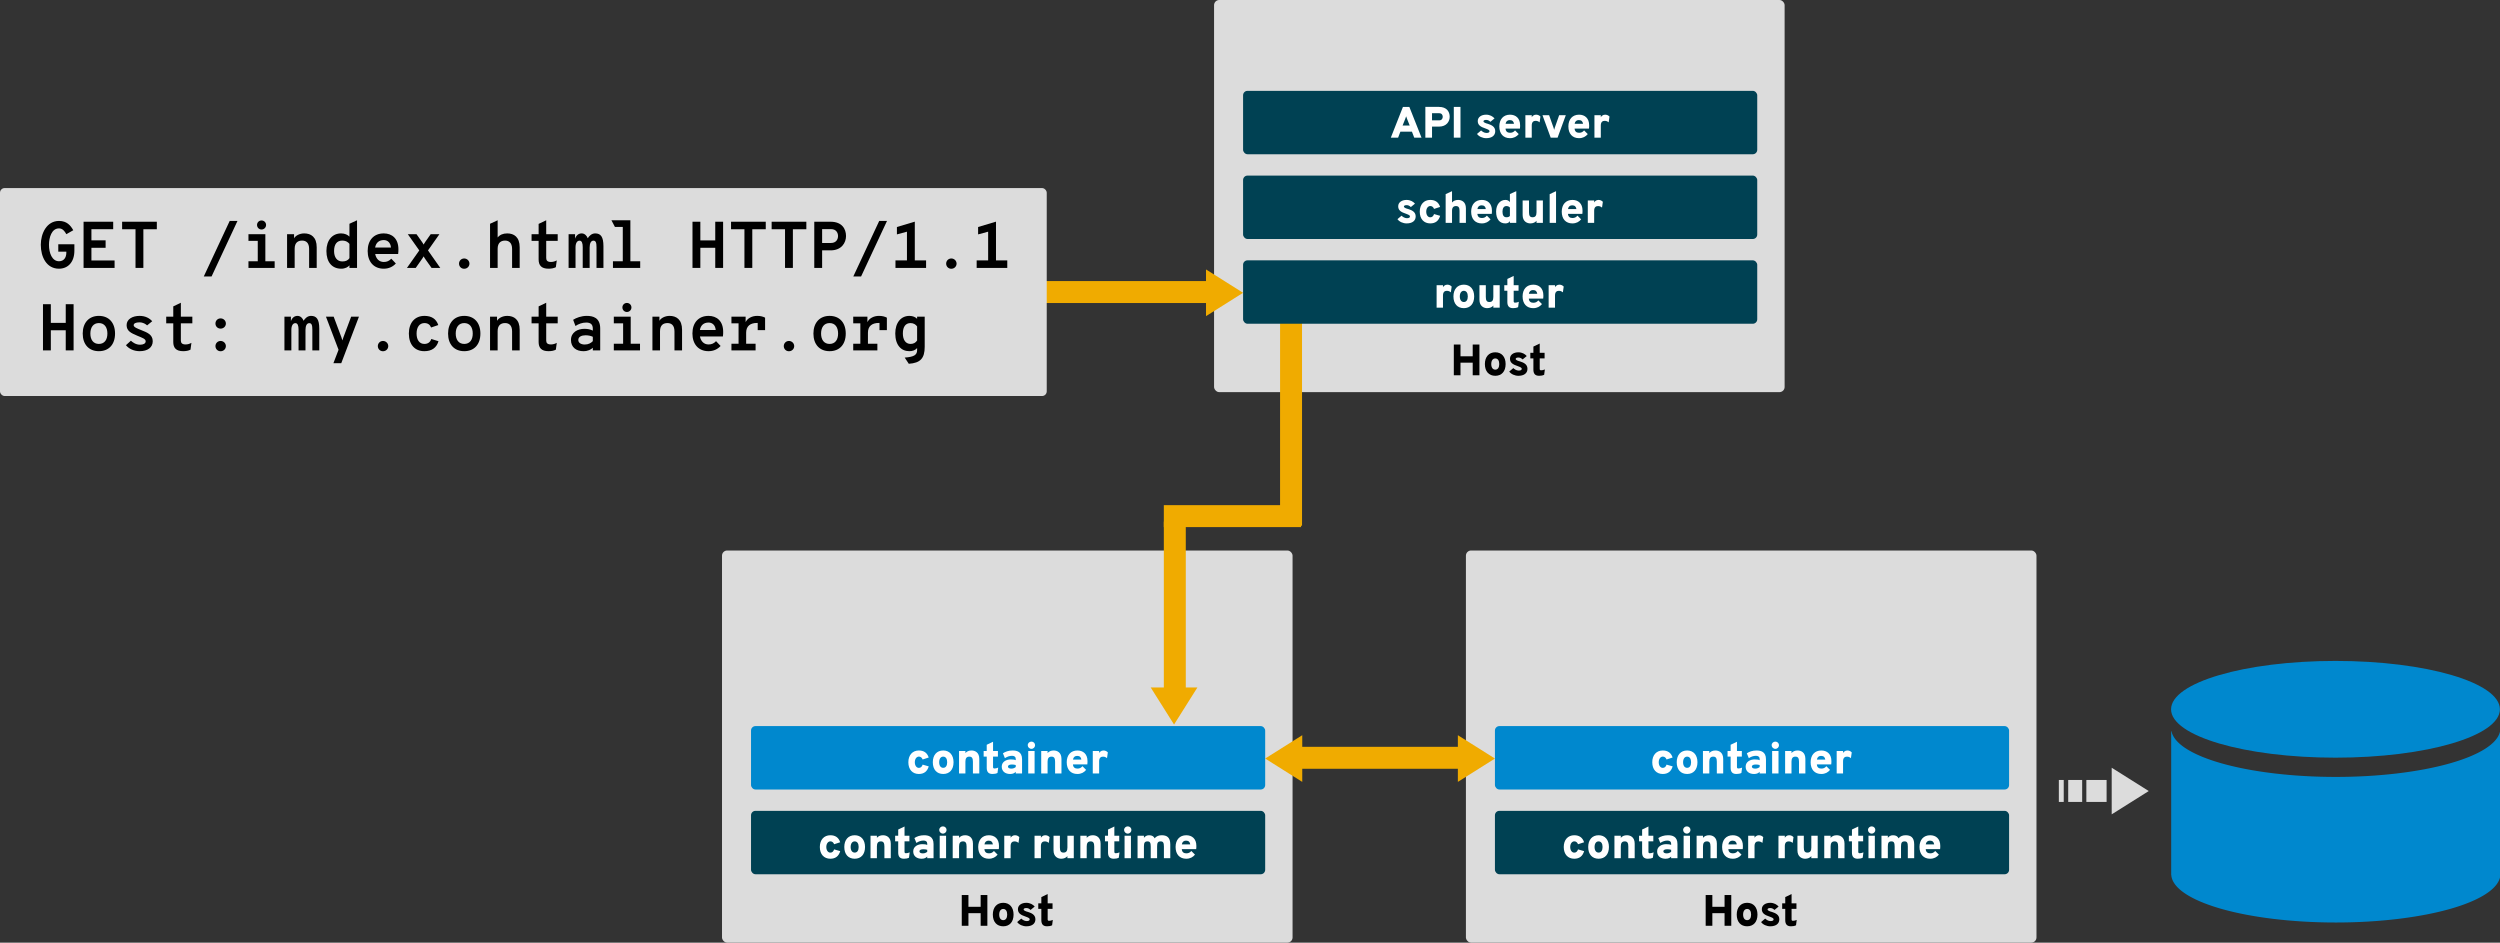 <?xml version="1.0" encoding="UTF-8" standalone="no"?>
<!-- Created with Inkscape (http://www.inkscape.org/) -->

<svg
   xmlns:dc="http://purl.org/dc/elements/1.1/"
   xmlns:cc="http://creativecommons.org/ns#"
   xmlns:rdf="http://www.w3.org/1999/02/22-rdf-syntax-ns#"
   xmlns:svg="http://www.w3.org/2000/svg"
   xmlns="http://www.w3.org/2000/svg"
   xmlns:sodipodi="http://sodipodi.sourceforge.net/DTD/sodipodi-0.dtd"
   xmlns:inkscape="http://www.inkscape.org/namespaces/inkscape"
   width="481.944mm"
   height="181.719mm"
   viewBox="0 0 481.944 181.719"
   version="1.1"
   id="svg8"
   inkscape:version="0.92.3 (2405546, 2018-03-11)"
   sodipodi:docname="routing.svg">
  <rect x="0" y="0" width="481.944" height="181.719" fill="#333333" stroke="none"/>
  <defs
     id="defs2">
    <marker
       inkscape:stockid="TriangleOutM"
       orient="auto"
       refY="0"
       refX="0"
       id="TriangleOutM"
       style="overflow:visible"
       inkscape:isstock="true">
      <path
         id="path5291"
         d="M 5.77,0 -2.88,5 V -5 Z"
         style="fill:#000000;fill-opacity:1;fill-rule:evenodd;stroke:#000000;stroke-width:1pt;stroke-opacity:1"
         transform="scale(0.4)"
         inkscape:connector-curvature="0" />
    </marker>
    <marker
       inkscape:stockid="Arrow1Send"
       orient="auto"
       refY="0"
       refX="0"
       id="marker5424"
       style="overflow:visible"
       inkscape:isstock="true">
      <path
         id="path5422"
         d="M 0,0 5,-5 -12.5,0 5,5 Z"
         style="fill:#000000;fill-opacity:1;fill-rule:evenodd;stroke:#000000;stroke-width:1pt;stroke-opacity:1"
         transform="matrix(-0.2,0,0,-0.2,-1.2,0)"
         inkscape:connector-curvature="0" />
    </marker>
    <marker
       inkscape:stockid="Arrow2Send"
       orient="auto"
       refY="0"
       refX="0"
       id="Arrow2Send"
       style="overflow:visible"
       inkscape:isstock="true">
      <path
         id="path5179"
         style="fill:#000000;fill-opacity:1;fill-rule:evenodd;stroke:#000000;stroke-width:0.625;stroke-linejoin:round;stroke-opacity:1"
         d="M 8.719,4.034 -2.207,0.016 8.719,-4.002 c -1.745,2.372 -1.735,5.617 -6e-7,8.035 z"
         transform="matrix(-0.3,0,0,-0.3,0.69,0)"
         inkscape:connector-curvature="0" />
    </marker>
    <marker
       inkscape:stockid="Arrow2Mend"
       orient="auto"
       refY="0"
       refX="0"
       id="Arrow2Mend"
       style="overflow:visible"
       inkscape:isstock="true">
      <path
         id="path5173"
         style="fill:#000000;fill-opacity:1;fill-rule:evenodd;stroke:#000000;stroke-width:0.625;stroke-linejoin:round;stroke-opacity:1"
         d="M 8.719,4.034 -2.207,0.016 8.719,-4.002 c -1.745,2.372 -1.735,5.617 -6e-7,8.035 z"
         transform="scale(-0.6)"
         inkscape:connector-curvature="0" />
    </marker>
    <marker
       inkscape:stockid="Arrow1Send"
       orient="auto"
       refY="0"
       refX="0"
       id="Arrow1Send"
       style="overflow:visible"
       inkscape:isstock="true">
      <path
         id="path5161"
         d="M 0,0 5,-5 -12.5,0 5,5 Z"
         style="fill:#000000;fill-opacity:1;fill-rule:evenodd;stroke:#000000;stroke-width:1pt;stroke-opacity:1"
         transform="matrix(-0.2,0,0,-0.2,-1.2,0)"
         inkscape:connector-curvature="0" />
    </marker>
    <marker
       inkscape:stockid="TriangleOutL"
       orient="auto"
       refY="0"
       refX="0"
       id="TriangleOutL"
       style="overflow:visible"
       inkscape:isstock="true">
      <path
         id="path5288"
         d="M 5.77,0 -2.88,5 V -5 Z"
         style="fill:#000000;fill-opacity:1;fill-rule:evenodd;stroke:#000000;stroke-width:1pt;stroke-opacity:1"
         transform="scale(0.8)"
         inkscape:connector-curvature="0" />
    </marker>
    <marker
       inkscape:stockid="Arrow2Lend"
       orient="auto"
       refY="0"
       refX="0"
       id="Arrow2Lend"
       style="overflow:visible"
       inkscape:isstock="true">
      <path
         id="path5167"
         style="fill:#000000;fill-opacity:1;fill-rule:evenodd;stroke:#000000;stroke-width:0.625;stroke-linejoin:round;stroke-opacity:1"
         d="M 8.719,4.034 -2.207,0.016 8.719,-4.002 c -1.745,2.372 -1.735,5.617 -6e-7,8.035 z"
         transform="matrix(-1.1,0,0,-1.1,-1.1,0)"
         inkscape:connector-curvature="0" />
    </marker>
    <marker
       inkscape:stockid="Arrow1Lend"
       orient="auto"
       refY="0"
       refX="0"
       id="Arrow1Lend"
       style="overflow:visible"
       inkscape:isstock="true">
      <path
         id="path5149"
         d="M 0,0 5,-5 -12.5,0 5,5 Z"
         style="fill:#000000;fill-opacity:1;fill-rule:evenodd;stroke:#000000;stroke-width:1pt;stroke-opacity:1"
         transform="matrix(-0.8,0,0,-0.8,-10,0)"
         inkscape:connector-curvature="0" />
    </marker>
    <marker
       inkscape:stockid="TriangleOutM"
       orient="auto"
       refY="0"
       refX="0"
       id="TriangleOutM-4"
       style="overflow:visible"
       inkscape:isstock="true">
      <path
         inkscape:connector-curvature="0"
         id="path5291-5"
         d="M 5.77,0 -2.88,5 V -5 Z"
         style="fill:#000000;fill-opacity:1;fill-rule:evenodd;stroke:#000000;stroke-width:1pt;stroke-opacity:1"
         transform="scale(0.4)" />
    </marker>
    <marker
       inkscape:stockid="TriangleOutM"
       orient="auto"
       refY="0"
       refX="0"
       id="TriangleOutM-4-0"
       style="overflow:visible"
       inkscape:isstock="true">
      <path
         inkscape:connector-curvature="0"
         id="path5291-5-2"
         d="M 5.77,0 -2.88,5 V -5 Z"
         style="fill:#000000;fill-opacity:1;fill-rule:evenodd;stroke:#000000;stroke-width:1pt;stroke-opacity:1"
         transform="scale(0.4)" />
    </marker>
    <marker
       inkscape:isstock="true"
       style="overflow:visible"
       id="Arrow2Lend-7"
       refX="0"
       refY="0"
       orient="auto"
       inkscape:stockid="Arrow2Lend">
      <path
         inkscape:connector-curvature="0"
         transform="matrix(-1.1,0,0,-1.1,-1.1,0)"
         d="M 8.719,4.034 -2.207,0.016 8.719,-4.002 c -1.745,2.372 -1.735,5.617 -6e-7,8.035 z"
         style="fill:#bebebe;fill-opacity:1;fill-rule:evenodd;stroke:#bebebe;stroke-width:0.625;stroke-linejoin:round;stroke-opacity:1"
         id="path2103" />
    </marker>
    <marker
       inkscape:isstock="true"
       style="overflow:visible"
       id="marker2979"
       refX="0"
       refY="0"
       orient="auto"
       inkscape:stockid="Arrow1Lend">
      <path
         inkscape:connector-curvature="0"
         transform="matrix(-0.8,0,0,-0.8,-10,0)"
         style="fill:#004153;fill-opacity:1;fill-rule:evenodd;stroke:#004153;stroke-width:1pt;stroke-opacity:1"
         d="M 0,0 5,-5 -12.5,0 5,5 Z"
         id="path2977" />
    </marker>
    <marker
       inkscape:isstock="true"
       style="overflow:visible"
       id="marker2951"
       refX="0"
       refY="0"
       orient="auto"
       inkscape:stockid="Arrow1Lend">
      <path
         inkscape:connector-curvature="0"
         transform="matrix(-0.8,0,0,-0.8,-10,0)"
         style="fill:#004153;fill-opacity:1;fill-rule:evenodd;stroke:#004153;stroke-width:1pt;stroke-opacity:1"
         d="M 0,0 5,-5 -12.5,0 5,5 Z"
         id="path2949" />
    </marker>
    <marker
       inkscape:isstock="true"
       style="overflow:visible"
       id="Arrow1Lend-3"
       refX="0"
       refY="0"
       orient="auto"
       inkscape:stockid="Arrow1Lend">
      <path
         inkscape:connector-curvature="0"
         transform="matrix(-0.8,0,0,-0.8,-10,0)"
         style="fill:#004153;fill-opacity:1;fill-rule:evenodd;stroke:#004153;stroke-width:1pt;stroke-opacity:1"
         d="M 0,0 5,-5 -12.5,0 5,5 Z"
         id="path2085" />
    </marker>
    <marker
       inkscape:isstock="true"
       style="overflow:visible"
       id="Arrow2Lend-2"
       refX="0"
       refY="0"
       orient="auto"
       inkscape:stockid="Arrow2Lend">
      <path
         transform="matrix(-1.1,0,0,-1.1,-1.1,0)"
         d="M 8.719,4.034 -2.207,0.016 8.719,-4.002 c -1.745,2.372 -1.735,5.617 -6e-7,8.035 z"
         style="fill:#bebebe;fill-opacity:1;fill-rule:evenodd;stroke:#bebebe;stroke-width:0.625;stroke-linejoin:round;stroke-opacity:1"
         id="path2103-7"
         inkscape:connector-curvature="0" />
    </marker>
    <linearGradient
       id="linearGradient4671">
      <stop
         id="stop4673"
         offset="0"
         style="stop-color:#ffd43b;stop-opacity:1;" />
      <stop
         id="stop4675"
         offset="1"
         style="stop-color:#ffe873;stop-opacity:1" />
    </linearGradient>
    <linearGradient
       id="linearGradient4689">
      <stop
         id="stop4691"
         offset="0"
         style="stop-color:#5a9fd4;stop-opacity:1;" />
      <stop
         id="stop4693"
         offset="1"
         style="stop-color:#306998;stop-opacity:1;" />
    </linearGradient>
  </defs>
  <sodipodi:namedview
     id="base"
     pagecolor="#ffffff"
     bordercolor="#666666"
     borderopacity="1.0"
     inkscape:pageopacity="0.0"
     inkscape:pageshadow="2"
     inkscape:zoom="0.35"
     inkscape:cx="747.52353"
     inkscape:cy="328.24838"
     inkscape:document-units="mm"
     inkscape:current-layer="layer1"
     showgrid="false"
     fit-margin-top="0"
     fit-margin-left="0"
     fit-margin-right="0"
     fit-margin-bottom="0"
     inkscape:window-width="1920"
     inkscape:window-height="1060"
     inkscape:window-x="0"
     inkscape:window-y="0"
     inkscape:window-maximized="1" />
  <g
     inkscape:label="Layer 1"
     inkscape:groupmode="layer"
     id="layer1"
     transform="translate(232.205,-75.885)">
    <rect
       style="opacity:1;vector-effect:none;fill:#f0ab00;fill-opacity:1;stroke:none;stroke-width:1.023;stroke-linecap:butt;stroke-linejoin:round;stroke-miterlimit:4;stroke-dasharray:none;stroke-dashoffset:0;stroke-opacity:1"
       id="rect1228-6-3-6-5"
       width="4.232"
       height="32.5"
       x="130.069"
       y="-31.686"
       ry="0"
       transform="matrix(0,1,1,0,0,0)" />
    <rect
       style="opacity:1;vector-effect:none;fill:#dcdcdc;fill-opacity:1;stroke:none;stroke-width:1.416;stroke-linecap:butt;stroke-linejoin:round;stroke-miterlimit:4;stroke-dasharray:none;stroke-dashoffset:0;stroke-opacity:1"
       id="rect2706"
       width="109.991"
       height="75.595"
       x="-93.018"
       y="182.009"
       ry="0.997" />
    <g
       aria-label="Host"
       style="font-style:normal;font-variant:normal;font-weight:900;font-stretch:normal;font-size:8.467px;line-height:1.25;font-family:Overpass;-inkscape-font-specification:'Overpass Heavy';letter-spacing:0px;word-spacing:0px;fill:#000000;fill-opacity:1;stroke:none;stroke-width:0.265"
       id="text2894"
       transform="translate(-142.533,46.027)">
      <path
         d="m 99.375,208.327 h 1.295 v -5.927 h -1.295 v 2.269 h -2.354 v -2.269 h -1.287 v 5.927 h 1.287 v -2.43 h 2.354 z"
         style="font-size:8.467px;stroke-width:0.265"
         id="path3057"
         inkscape:connector-curvature="0" />
      <path
         d="m 103.73,208.428 c 1.219,0 1.99,-0.838 1.99,-2.261 0,-1.397 -0.77,-2.269 -1.99,-2.269 -1.228,0 -2.007,0.872 -2.007,2.269 0,1.422 0.779,2.261 2.007,2.261 z m 0,-1.185 c -0.474,0 -0.779,-0.398 -0.779,-1.075 0,-0.677 0.305,-1.084 0.779,-1.084 0.483,0 0.762,0.406 0.762,1.084 0,0.677 -0.279,1.075 -0.762,1.075 z"
         style="font-size:8.467px;stroke-width:0.265"
         id="path3059"
         inkscape:connector-curvature="0" />
      <path
         d="m 108.196,208.428 c 1.05,0 1.736,-0.483 1.736,-1.346 0,-0.906 -0.779,-1.211 -1.422,-1.422 -0.449,-0.11 -0.847,-0.279 -0.847,-0.474 0,-0.186 0.203,-0.279 0.508,-0.279 0.279,0 0.508,0.068 0.83,0.364 l 0.796,-0.652 c -0.339,-0.381 -0.864,-0.72 -1.626,-0.72 -0.872,0 -1.609,0.44 -1.609,1.228 0,0.787 0.542,1.118 1.532,1.448 0.516,0.195 0.737,0.296 0.737,0.508 0,0.246 -0.246,0.339 -0.601,0.339 -0.432,0 -0.847,-0.305 -1.024,-0.483 l -0.787,0.669 c 0.356,0.5 1.067,0.821 1.778,0.821 z"
         style="font-size:8.467px;stroke-width:0.265"
         id="path3061"
         inkscape:connector-curvature="0" />
      <path
         d="m 112.169,208.428 c 0.381,0 0.703,-0.059 0.982,-0.195 l 0.135,-1.033 c -0.262,0.119 -0.508,0.169 -0.745,0.169 -0.119,0 -0.246,-0.076 -0.246,-0.246 v -2.049 h 0.94 v -1.075 h -0.94 v -1.786 l -1.219,0.584 v 1.202 h -0.593 v 1.075 h 0.593 v 2.167 c 0,0.762 0.322,1.185 1.092,1.185 z"
         style="font-size:8.467px;stroke-width:0.265"
         id="path3063"
         inkscape:connector-curvature="0" />
    </g>
    <g
       id="g3098"
       transform="translate(-142.533,47.206)">
      <g
         id="g3111">
        <rect
           style="fill:#0088ce;stroke-width:0.355;stroke-dasharray:1.064, 1.064"
           id="rect4267-9-7"
           width="99.117"
           height="12.226"
           x="55.109"
           y="168.653"
           ry="0.857" />
        <g
           aria-label="container"
           style="font-style:normal;font-variant:normal;font-weight:900;font-stretch:normal;font-size:8.467px;line-height:1.25;font-family:Overpass;-inkscape-font-specification:'Overpass Heavy';letter-spacing:0px;word-spacing:0px;fill:#ffffff;fill-opacity:1;stroke:none;stroke-width:0.265"
           id="text2985">
          <path
             d="m 87.464,177.885 c 0.982,0 1.617,-0.483 1.905,-1.465 l -1.177,-0.339 c -0.127,0.406 -0.373,0.627 -0.728,0.627 -0.44,0 -0.779,-0.432 -0.779,-1.084 0,-0.643 0.339,-1.092 0.796,-1.092 0.339,0 0.584,0.229 0.711,0.559 l 1.168,-0.381 c -0.296,-0.94 -0.974,-1.355 -1.897,-1.355 -1.211,0 -2.024,0.872 -2.024,2.269 0,1.422 0.813,2.261 2.024,2.261 z"
             style="fill:#ffffff;stroke-width:0.265"
             id="path3005"
             inkscape:connector-curvature="0" />
          <path
             d="m 92.16,177.885 c 1.219,0 1.99,-0.838 1.99,-2.261 0,-1.397 -0.77,-2.269 -1.99,-2.269 -1.228,0 -2.007,0.872 -2.007,2.269 0,1.422 0.779,2.261 2.007,2.261 z m 0,-1.185 c -0.474,0 -0.779,-0.398 -0.779,-1.075 0,-0.677 0.305,-1.084 0.779,-1.084 0.483,0 0.762,0.406 0.762,1.084 0,0.677 -0.279,1.075 -0.762,1.075 z"
             style="fill:#ffffff;stroke-width:0.265"
             id="path3007"
             inkscape:connector-curvature="0" />
          <path
             d="m 97.885,177.784 h 1.228 v -2.811 c 0,-1.262 -0.838,-1.617 -1.499,-1.617 -0.525,0 -0.914,0.186 -1.177,0.5 v -0.398 h -1.228 v 4.326 h 1.228 v -2.269 c 0,-0.652 0.22,-0.974 0.762,-0.974 0.508,0 0.686,0.305 0.686,0.991 z"
             style="fill:#ffffff;stroke-width:0.265"
             id="path3009"
             inkscape:connector-curvature="0" />
          <path
             d="m 101.64,177.885 c 0.381,0 0.703,-0.059 0.982,-0.195 l 0.135,-1.033 c -0.262,0.119 -0.508,0.169 -0.745,0.169 -0.119,0 -0.246,-0.076 -0.246,-0.246 v -2.049 h 0.94 v -1.075 h -0.94 v -1.786 l -1.219,0.584 v 1.202 h -0.593 v 1.075 H 100.548 v 2.167 c 0,0.762 0.322,1.185 1.092,1.185 z"
             style="fill:#ffffff;stroke-width:0.265"
             id="path3011"
             inkscape:connector-curvature="0" />
          <path
             d="m 106.14,177.784 h 1.219 v -2.735 c 0,-1.49 -1.033,-1.693 -1.837,-1.693 -0.762,0 -1.405,0.237 -1.854,0.542 l 0.381,0.94 c 0.457,-0.305 0.906,-0.457 1.389,-0.457 0.423,0 0.703,0.203 0.703,0.61 v 0.237 c -0.246,-0.11 -0.525,-0.152 -0.948,-0.152 -0.855,0 -1.753,0.44 -1.753,1.389 0,0.948 0.711,1.422 1.626,1.422 0.559,0 0.864,-0.195 1.075,-0.423 z m -0.838,-0.931 c -0.423,0 -0.66,-0.144 -0.66,-0.381 0,-0.313 0.339,-0.415 0.762,-0.415 0.271,0 0.508,0.034 0.737,0.102 v 0.389 c -0.203,0.161 -0.466,0.305 -0.838,0.305 z"
             style="fill:#ffffff;stroke-width:0.265"
             id="path3013"
             inkscape:connector-curvature="0" />
          <path
             d="m 109.165,173.042 c 0.398,0 0.703,-0.322 0.703,-0.703 0,-0.389 -0.305,-0.694 -0.703,-0.694 -0.389,0 -0.711,0.305 -0.711,0.694 0,0.381 0.322,0.703 0.711,0.703 z m -0.618,4.741 h 1.228 v -4.326 h -1.228 z"
             style="fill:#ffffff;stroke-width:0.265"
             id="path3015"
             inkscape:connector-curvature="0" />
          <path
             d="m 113.727,177.784 h 1.228 v -2.811 c 0,-1.262 -0.838,-1.617 -1.499,-1.617 -0.525,0 -0.914,0.186 -1.177,0.5 v -0.398 h -1.228 v 4.326 h 1.228 v -2.269 c 0,-0.652 0.22,-0.974 0.762,-0.974 0.508,0 0.686,0.305 0.686,0.991 z"
             style="fill:#ffffff;stroke-width:0.265"
             id="path3017"
             inkscape:connector-curvature="0" />
          <path
             d="m 118.024,177.885 c 0.745,0 1.287,-0.305 1.685,-0.787 l -0.711,-0.711 c -0.271,0.322 -0.542,0.457 -0.974,0.457 -0.457,0 -0.83,-0.229 -0.855,-0.804 h 2.769 c 0.034,-0.22 0.034,-0.474 0.034,-0.635 0,-1.389 -0.855,-2.049 -1.947,-2.049 -1.262,0 -2.057,0.872 -2.057,2.261 0,1.422 0.779,2.269 2.057,2.269 z m -0.847,-2.769 c 0.059,-0.457 0.364,-0.72 0.796,-0.72 0.508,0 0.762,0.262 0.821,0.72 z"
             style="fill:#ffffff;stroke-width:0.265"
             id="path3019"
             inkscape:connector-curvature="0" />
          <path
             d="m 120.99,177.784 h 1.228 v -2.345 c 0,-0.694 0.356,-0.897 0.745,-0.897 0.356,0 0.576,0.135 0.77,0.296 l 0.161,-1.118 c -0.212,-0.22 -0.483,-0.364 -0.855,-0.364 -0.449,0 -0.737,0.322 -0.821,0.491 v -0.389 h -1.228 z"
             style="fill:#ffffff;stroke-width:0.265"
             id="path3021"
             inkscape:connector-curvature="0" />
        </g>
      </g>
    </g>
    <g
       id="g3085"
       transform="translate(-142.533,46.027)">
      <g
         transform="translate(130.78,23.964)"
         id="g2890">
        <rect
           style="fill:#004153;stroke-width:0.355;stroke-dasharray:1.064, 1.064"
           id="rect4267-9"
           width="99.117"
           height="12.226"
           x="-75.671"
           y="162.206"
           ry="0.857" />
      </g>
      <g
         id="text2985-5"
         style="font-style:normal;font-variant:normal;font-weight:900;font-stretch:normal;font-size:8.467px;line-height:1.25;font-family:Overpass;-inkscape-font-specification:'Overpass Heavy';letter-spacing:0px;word-spacing:0px;fill:#ffffff;fill-opacity:1;stroke:none;stroke-width:0.265"
         aria-label="container runtime">
        <path
           id="path3024"
           style="fill:#ffffff;stroke-width:0.265"
           d="m 70.4,195.403 c 0.982,0 1.617,-0.483 1.905,-1.465 l -1.177,-0.339 c -0.127,0.406 -0.373,0.627 -0.728,0.627 -0.44,0 -0.779,-0.432 -0.779,-1.084 0,-0.643 0.339,-1.092 0.796,-1.092 0.339,0 0.584,0.229 0.711,0.559 l 1.168,-0.381 c -0.296,-0.94 -0.974,-1.355 -1.897,-1.355 -1.211,0 -2.024,0.872 -2.024,2.269 0,1.422 0.813,2.261 2.024,2.261 z"
           inkscape:connector-curvature="0" />
        <path
           id="path3026"
           style="fill:#ffffff;stroke-width:0.265"
           d="m 75.096,195.403 c 1.219,0 1.99,-0.838 1.99,-2.261 0,-1.397 -0.77,-2.269 -1.99,-2.269 -1.228,0 -2.007,0.872 -2.007,2.269 0,1.422 0.779,2.261 2.007,2.261 z m 0,-1.185 c -0.474,0 -0.779,-0.398 -0.779,-1.075 0,-0.677 0.305,-1.084 0.779,-1.084 0.483,0 0.762,0.406 0.762,1.084 0,0.677 -0.279,1.075 -0.762,1.075 z"
           inkscape:connector-curvature="0" />
        <path
           id="path3028"
           style="fill:#ffffff;stroke-width:0.265"
           d="m 80.822,195.301 h 1.228 v -2.811 c 0,-1.262 -0.838,-1.617 -1.499,-1.617 -0.525,0 -0.914,0.186 -1.177,0.5 v -0.398 h -1.228 v 4.326 h 1.228 v -2.269 c 0,-0.652 0.22,-0.974 0.762,-0.974 0.508,0 0.686,0.305 0.686,0.991 z"
           inkscape:connector-curvature="0" />
        <path
           id="path3030"
           style="fill:#ffffff;stroke-width:0.265"
           d="m 84.577,195.403 c 0.381,0 0.703,-0.059 0.982,-0.195 l 0.135,-1.033 c -0.262,0.119 -0.508,0.169 -0.745,0.169 -0.119,0 -0.246,-0.076 -0.246,-0.246 v -2.049 h 0.94 v -1.075 h -0.94 v -1.786 l -1.219,0.584 v 1.202 h -0.593 v 1.075 h 0.593 v 2.167 c 0,0.762 0.322,1.185 1.092,1.185 z"
           inkscape:connector-curvature="0" />
        <path
           id="path3032"
           style="fill:#ffffff;stroke-width:0.265"
           d="m 89.076,195.301 h 1.219 v -2.735 c 0,-1.49 -1.033,-1.693 -1.837,-1.693 -0.762,0 -1.405,0.237 -1.854,0.542 l 0.381,0.94 c 0.457,-0.305 0.906,-0.457 1.389,-0.457 0.423,0 0.703,0.203 0.703,0.61 v 0.237 c -0.246,-0.11 -0.525,-0.152 -0.948,-0.152 -0.855,0 -1.753,0.44 -1.753,1.389 0,0.948 0.711,1.422 1.626,1.422 0.559,0 0.864,-0.195 1.075,-0.423 z m -0.838,-0.931 c -0.423,0 -0.66,-0.144 -0.66,-0.381 0,-0.313 0.339,-0.415 0.762,-0.415 0.271,0 0.508,0.034 0.737,0.102 v 0.389 c -0.203,0.161 -0.466,0.305 -0.838,0.305 z"
           inkscape:connector-curvature="0" />
        <path
           id="path3034"
           style="fill:#ffffff;stroke-width:0.265"
           d="m 92.101,190.56 c 0.398,0 0.703,-0.322 0.703,-0.703 0,-0.389 -0.305,-0.694 -0.703,-0.694 -0.389,0 -0.711,0.305 -0.711,0.694 0,0.381 0.322,0.703 0.711,0.703 z m -0.618,4.741 h 1.228 v -4.326 h -1.228 z"
           inkscape:connector-curvature="0" />
        <path
           id="path3036"
           style="fill:#ffffff;stroke-width:0.265"
           d="m 96.664,195.301 h 1.228 v -2.811 c 0,-1.262 -0.838,-1.617 -1.499,-1.617 -0.525,0 -0.914,0.186 -1.177,0.5 v -0.398 h -1.228 v 4.326 h 1.228 v -2.269 c 0,-0.652 0.22,-0.974 0.762,-0.974 0.508,0 0.686,0.305 0.686,0.991 z"
           inkscape:connector-curvature="0" />
        <path
           id="path3038"
           style="fill:#ffffff;stroke-width:0.265"
           d="m 100.96,195.403 c 0.745,0 1.287,-0.305 1.685,-0.787 l -0.711,-0.711 c -0.271,0.322 -0.542,0.457 -0.974,0.457 -0.457,0 -0.83,-0.229 -0.855,-0.804 h 2.769 c 0.034,-0.22 0.034,-0.474 0.034,-0.635 0,-1.389 -0.855,-2.049 -1.947,-2.049 -1.262,0 -2.057,0.872 -2.057,2.261 0,1.422 0.779,2.269 2.057,2.269 z m -0.847,-2.769 c 0.059,-0.457 0.364,-0.72 0.796,-0.72 0.508,0 0.762,0.262 0.821,0.72 z"
           inkscape:connector-curvature="0" />
        <path
           id="path3040"
           style="fill:#ffffff;stroke-width:0.265"
           d="m 103.927,195.301 h 1.228 v -2.345 c 0,-0.694 0.356,-0.897 0.745,-0.897 0.356,0 0.576,0.135 0.77,0.296 l 0.161,-1.118 c -0.212,-0.22 -0.483,-0.364 -0.855,-0.364 -0.449,0 -0.737,0.322 -0.821,0.491 v -0.389 h -1.228 z"
           inkscape:connector-curvature="0" />
        <path
           id="path3042"
           style="fill:#ffffff;stroke-width:0.265"
           d="m 109.764,195.301 h 1.228 v -2.345 c 0,-0.694 0.356,-0.897 0.745,-0.897 0.356,0 0.576,0.135 0.77,0.296 l 0.161,-1.118 c -0.212,-0.22 -0.483,-0.364 -0.855,-0.364 -0.449,0 -0.737,0.322 -0.821,0.491 v -0.389 h -1.228 z"
           inkscape:connector-curvature="0" />
        <path
           id="path3044"
           style="fill:#ffffff;stroke-width:0.265"
           d="m 116.101,195.301 h 1.228 v -4.326 h -1.228 v 2.269 c 0,0.669 -0.229,0.974 -0.754,0.974 -0.533,0 -0.694,-0.322 -0.694,-0.991 v -2.252 h -1.228 v 2.811 c 0,1.245 0.847,1.617 1.49,1.617 0.516,0 0.94,-0.195 1.185,-0.5 z"
           inkscape:connector-curvature="0" />
        <path
           id="path3046"
           style="fill:#ffffff;stroke-width:0.265"
           d="m 121.27,195.301 h 1.228 v -2.811 c 0,-1.262 -0.838,-1.617 -1.499,-1.617 -0.525,0 -0.914,0.186 -1.177,0.5 v -0.398 h -1.228 v 4.326 h 1.228 v -2.269 c 0,-0.652 0.22,-0.974 0.762,-0.974 0.508,0 0.686,0.305 0.686,0.991 z"
           inkscape:connector-curvature="0" />
        <path
           id="path3048"
           style="fill:#ffffff;stroke-width:0.265"
           d="m 125.025,195.403 c 0.381,0 0.703,-0.059 0.982,-0.195 l 0.135,-1.033 c -0.262,0.119 -0.508,0.169 -0.745,0.169 -0.119,0 -0.246,-0.076 -0.246,-0.246 v -2.049 h 0.94 v -1.075 h -0.94 v -1.786 l -1.219,0.584 v 1.202 h -0.593 v 1.075 h 0.593 v 2.167 c 0,0.762 0.322,1.185 1.092,1.185 z"
           inkscape:connector-curvature="0" />
        <path
           id="path3050"
           style="fill:#ffffff;stroke-width:0.265"
           d="m 127.737,190.56 c 0.398,0 0.703,-0.322 0.703,-0.703 0,-0.389 -0.305,-0.694 -0.703,-0.694 -0.389,0 -0.711,0.305 -0.711,0.694 0,0.381 0.322,0.703 0.711,0.703 z m -0.618,4.741 h 1.228 v -4.326 h -1.228 z"
           inkscape:connector-curvature="0" />
        <path
           id="path3052"
           style="fill:#ffffff;stroke-width:0.265"
           d="m 134.704,195.301 h 1.228 v -2.675 c 0,-1.38 -0.703,-1.753 -1.651,-1.753 -0.525,0 -1.033,0.161 -1.355,0.601 -0.178,-0.373 -0.5,-0.601 -1.084,-0.601 -0.491,0 -0.762,0.22 -0.991,0.5 v -0.398 h -1.228 v 4.326 h 1.228 v -2.269 c 0,-0.711 0.161,-0.974 0.694,-0.974 0.466,0 0.618,0.254 0.618,1.008 v 2.235 h 1.228 v -2.269 c 0,-0.711 0.152,-0.974 0.694,-0.974 0.466,0 0.618,0.254 0.618,1.008 z"
           inkscape:connector-curvature="0" />
        <path
           id="path3054"
           style="fill:#ffffff;stroke-width:0.265"
           d="m 139.011,195.403 c 0.745,0 1.287,-0.305 1.685,-0.787 l -0.711,-0.711 c -0.271,0.322 -0.542,0.457 -0.974,0.457 -0.457,0 -0.83,-0.229 -0.855,-0.804 h 2.769 c 0.034,-0.22 0.034,-0.474 0.034,-0.635 0,-1.389 -0.855,-2.049 -1.947,-2.049 -1.262,0 -2.057,0.872 -2.057,2.261 0,1.422 0.779,2.269 2.057,2.269 z m -0.847,-2.769 c 0.059,-0.457 0.364,-0.72 0.796,-0.72 0.508,0 0.762,0.262 0.821,0.72 z"
           inkscape:connector-curvature="0" />
      </g>
    </g>
    <rect
       style="opacity:1;vector-effect:none;fill:#dcdcdc;fill-opacity:1;stroke:none;stroke-width:1.416;stroke-linecap:butt;stroke-linejoin:round;stroke-miterlimit:4;stroke-dasharray:none;stroke-dashoffset:0;stroke-opacity:1"
       id="rect2706-4"
       width="109.991"
       height="75.595"
       x="50.391"
       y="182.009"
       ry="0.997" />
    <g
       transform="translate(0.876,46.027)"
       aria-label="Host"
       style="font-style:normal;font-variant:normal;font-weight:900;font-stretch:normal;font-size:8.467px;line-height:1.25;font-family:Overpass;-inkscape-font-specification:'Overpass Heavy';letter-spacing:0px;word-spacing:0px;fill:#000000;fill-opacity:1;stroke:none;stroke-width:0.265"
       id="text2894-7">
      <path
         inkscape:connector-curvature="0"
         d="m 99.375,208.327 h 1.295 v -5.927 h -1.295 v 2.269 h -2.354 v -2.269 h -1.287 v 5.927 h 1.287 v -2.43 h 2.354 z"
         style="font-size:8.467px;stroke-width:0.265"
         id="path3057-8" />
      <path
         inkscape:connector-curvature="0"
         d="m 103.73,208.428 c 1.219,0 1.99,-0.838 1.99,-2.261 0,-1.397 -0.77,-2.269 -1.99,-2.269 -1.228,0 -2.007,0.872 -2.007,2.269 0,1.422 0.779,2.261 2.007,2.261 z m 0,-1.185 c -0.474,0 -0.779,-0.398 -0.779,-1.075 0,-0.677 0.305,-1.084 0.779,-1.084 0.483,0 0.762,0.406 0.762,1.084 0,0.677 -0.279,1.075 -0.762,1.075 z"
         style="font-size:8.467px;stroke-width:0.265"
         id="path3059-4" />
      <path
         inkscape:connector-curvature="0"
         d="m 108.196,208.428 c 1.05,0 1.736,-0.483 1.736,-1.346 0,-0.906 -0.779,-1.211 -1.422,-1.422 -0.449,-0.11 -0.847,-0.279 -0.847,-0.474 0,-0.186 0.203,-0.279 0.508,-0.279 0.279,0 0.508,0.068 0.83,0.364 l 0.796,-0.652 c -0.339,-0.381 -0.864,-0.72 -1.626,-0.72 -0.872,0 -1.609,0.44 -1.609,1.228 0,0.787 0.542,1.118 1.532,1.448 0.516,0.195 0.737,0.296 0.737,0.508 0,0.246 -0.246,0.339 -0.601,0.339 -0.432,0 -0.847,-0.305 -1.024,-0.483 l -0.787,0.669 c 0.356,0.5 1.067,0.821 1.778,0.821 z"
         style="font-size:8.467px;stroke-width:0.265"
         id="path3061-5" />
      <path
         inkscape:connector-curvature="0"
         d="m 112.169,208.428 c 0.381,0 0.703,-0.059 0.982,-0.195 l 0.135,-1.033 c -0.262,0.119 -0.508,0.169 -0.745,0.169 -0.119,0 -0.246,-0.076 -0.246,-0.246 v -2.049 h 0.94 v -1.075 h -0.94 v -1.786 l -1.219,0.584 v 1.202 h -0.593 v 1.075 h 0.593 v 2.167 c 0,0.762 0.322,1.185 1.092,1.185 z"
         style="font-size:8.467px;stroke-width:0.265"
         id="path3063-0" />
    </g>
    <g
       id="g3098-3"
       transform="translate(0.876,47.206)">
      <g
         id="g3111-6">
        <rect
           style="fill:#0088ce;stroke-width:0.355;stroke-dasharray:1.064, 1.064"
           id="rect4267-9-7-1"
           width="99.117"
           height="12.226"
           x="55.109"
           y="168.653"
           ry="0.857" />
        <g
           aria-label="container"
           style="font-style:normal;font-variant:normal;font-weight:900;font-stretch:normal;font-size:8.467px;line-height:1.25;font-family:Overpass;-inkscape-font-specification:'Overpass Heavy';letter-spacing:0px;word-spacing:0px;fill:#ffffff;fill-opacity:1;stroke:none;stroke-width:0.265"
           id="text2985-0">
          <path
             d="m 87.464,177.885 c 0.982,0 1.617,-0.483 1.905,-1.465 l -1.177,-0.339 c -0.127,0.406 -0.373,0.627 -0.728,0.627 -0.44,0 -0.779,-0.432 -0.779,-1.084 0,-0.643 0.339,-1.092 0.796,-1.092 0.339,0 0.584,0.229 0.711,0.559 l 1.168,-0.381 c -0.296,-0.94 -0.974,-1.355 -1.897,-1.355 -1.211,0 -2.024,0.872 -2.024,2.269 0,1.422 0.813,2.261 2.024,2.261 z"
             style="fill:#ffffff;stroke-width:0.265"
             id="path3005-6"
             inkscape:connector-curvature="0" />
          <path
             d="m 92.16,177.885 c 1.219,0 1.99,-0.838 1.99,-2.261 0,-1.397 -0.77,-2.269 -1.99,-2.269 -1.228,0 -2.007,0.872 -2.007,2.269 0,1.422 0.779,2.261 2.007,2.261 z m 0,-1.185 c -0.474,0 -0.779,-0.398 -0.779,-1.075 0,-0.677 0.305,-1.084 0.779,-1.084 0.483,0 0.762,0.406 0.762,1.084 0,0.677 -0.279,1.075 -0.762,1.075 z"
             style="fill:#ffffff;stroke-width:0.265"
             id="path3007-32"
             inkscape:connector-curvature="0" />
          <path
             d="m 97.885,177.784 h 1.228 v -2.811 c 0,-1.262 -0.838,-1.617 -1.499,-1.617 -0.525,0 -0.914,0.186 -1.177,0.5 v -0.398 h -1.228 v 4.326 h 1.228 v -2.269 c 0,-0.652 0.22,-0.974 0.762,-0.974 0.508,0 0.686,0.305 0.686,0.991 z"
             style="fill:#ffffff;stroke-width:0.265"
             id="path3009-0"
             inkscape:connector-curvature="0" />
          <path
             d="m 101.64,177.885 c 0.381,0 0.703,-0.059 0.982,-0.195 l 0.135,-1.033 c -0.262,0.119 -0.508,0.169 -0.745,0.169 -0.119,0 -0.246,-0.076 -0.246,-0.246 v -2.049 h 0.94 v -1.075 h -0.94 v -1.786 l -1.219,0.584 v 1.202 h -0.593 v 1.075 H 100.548 v 2.167 c 0,0.762 0.322,1.185 1.092,1.185 z"
             style="fill:#ffffff;stroke-width:0.265"
             id="path3011-6"
             inkscape:connector-curvature="0" />
          <path
             d="m 106.14,177.784 h 1.219 v -2.735 c 0,-1.49 -1.033,-1.693 -1.837,-1.693 -0.762,0 -1.405,0.237 -1.854,0.542 l 0.381,0.94 c 0.457,-0.305 0.906,-0.457 1.389,-0.457 0.423,0 0.703,0.203 0.703,0.61 v 0.237 c -0.246,-0.11 -0.525,-0.152 -0.948,-0.152 -0.855,0 -1.753,0.44 -1.753,1.389 0,0.948 0.711,1.422 1.626,1.422 0.559,0 0.864,-0.195 1.075,-0.423 z m -0.838,-0.931 c -0.423,0 -0.66,-0.144 -0.66,-0.381 0,-0.313 0.339,-0.415 0.762,-0.415 0.271,0 0.508,0.034 0.737,0.102 v 0.389 c -0.203,0.161 -0.466,0.305 -0.838,0.305 z"
             style="fill:#ffffff;stroke-width:0.265"
             id="path3013-1"
             inkscape:connector-curvature="0" />
          <path
             d="m 109.165,173.042 c 0.398,0 0.703,-0.322 0.703,-0.703 0,-0.389 -0.305,-0.694 -0.703,-0.694 -0.389,0 -0.711,0.305 -0.711,0.694 0,0.381 0.322,0.703 0.711,0.703 z m -0.618,4.741 h 1.228 v -4.326 h -1.228 z"
             style="fill:#ffffff;stroke-width:0.265"
             id="path3015-5"
             inkscape:connector-curvature="0" />
          <path
             d="m 113.727,177.784 h 1.228 v -2.811 c 0,-1.262 -0.838,-1.617 -1.499,-1.617 -0.525,0 -0.914,0.186 -1.177,0.5 v -0.398 h -1.228 v 4.326 h 1.228 v -2.269 c 0,-0.652 0.22,-0.974 0.762,-0.974 0.508,0 0.686,0.305 0.686,0.991 z"
             style="fill:#ffffff;stroke-width:0.265"
             id="path3017-5"
             inkscape:connector-curvature="0" />
          <path
             d="m 118.024,177.885 c 0.745,0 1.287,-0.305 1.685,-0.787 l -0.711,-0.711 c -0.271,0.322 -0.542,0.457 -0.974,0.457 -0.457,0 -0.83,-0.229 -0.855,-0.804 h 2.769 c 0.034,-0.22 0.034,-0.474 0.034,-0.635 0,-1.389 -0.855,-2.049 -1.947,-2.049 -1.262,0 -2.057,0.872 -2.057,2.261 0,1.422 0.779,2.269 2.057,2.269 z m -0.847,-2.769 c 0.059,-0.457 0.364,-0.72 0.796,-0.72 0.508,0 0.762,0.262 0.821,0.72 z"
             style="fill:#ffffff;stroke-width:0.265"
             id="path3019-4"
             inkscape:connector-curvature="0" />
          <path
             d="m 120.99,177.784 h 1.228 v -2.345 c 0,-0.694 0.356,-0.897 0.745,-0.897 0.356,0 0.576,0.135 0.77,0.296 l 0.161,-1.118 c -0.212,-0.22 -0.483,-0.364 -0.855,-0.364 -0.449,0 -0.737,0.322 -0.821,0.491 v -0.389 h -1.228 z"
             style="fill:#ffffff;stroke-width:0.265"
             id="path3021-7"
             inkscape:connector-curvature="0" />
        </g>
      </g>
    </g>
    <g
       id="g3085-6"
       transform="translate(0.876,46.027)">
      <g
         transform="translate(130.78,23.964)"
         id="g2890-5">
        <rect
           style="fill:#004153;stroke-width:0.355;stroke-dasharray:1.064, 1.064"
           id="rect4267-9-6"
           width="99.117"
           height="12.226"
           x="-75.671"
           y="162.206"
           ry="0.857" />
      </g>
      <g
         id="text2985-5-9"
         style="font-style:normal;font-variant:normal;font-weight:900;font-stretch:normal;font-size:8.467px;line-height:1.25;font-family:Overpass;-inkscape-font-specification:'Overpass Heavy';letter-spacing:0px;word-spacing:0px;fill:#ffffff;fill-opacity:1;stroke:none;stroke-width:0.265"
         aria-label="container runtime">
        <path
           id="path3024-3"
           style="fill:#ffffff;stroke-width:0.265"
           d="m 70.4,195.403 c 0.982,0 1.617,-0.483 1.905,-1.465 l -1.177,-0.339 c -0.127,0.406 -0.373,0.627 -0.728,0.627 -0.44,0 -0.779,-0.432 -0.779,-1.084 0,-0.643 0.339,-1.092 0.796,-1.092 0.339,0 0.584,0.229 0.711,0.559 l 1.168,-0.381 c -0.296,-0.94 -0.974,-1.355 -1.897,-1.355 -1.211,0 -2.024,0.872 -2.024,2.269 0,1.422 0.813,2.261 2.024,2.261 z"
           inkscape:connector-curvature="0" />
        <path
           id="path3026-7"
           style="fill:#ffffff;stroke-width:0.265"
           d="m 75.096,195.403 c 1.219,0 1.99,-0.838 1.99,-2.261 0,-1.397 -0.77,-2.269 -1.99,-2.269 -1.228,0 -2.007,0.872 -2.007,2.269 0,1.422 0.779,2.261 2.007,2.261 z m 0,-1.185 c -0.474,0 -0.779,-0.398 -0.779,-1.075 0,-0.677 0.305,-1.084 0.779,-1.084 0.483,0 0.762,0.406 0.762,1.084 0,0.677 -0.279,1.075 -0.762,1.075 z"
           inkscape:connector-curvature="0" />
        <path
           id="path3028-4"
           style="fill:#ffffff;stroke-width:0.265"
           d="m 80.822,195.301 h 1.228 v -2.811 c 0,-1.262 -0.838,-1.617 -1.499,-1.617 -0.525,0 -0.914,0.186 -1.177,0.5 v -0.398 h -1.228 v 4.326 h 1.228 v -2.269 c 0,-0.652 0.22,-0.974 0.762,-0.974 0.508,0 0.686,0.305 0.686,0.991 z"
           inkscape:connector-curvature="0" />
        <path
           id="path3030-5"
           style="fill:#ffffff;stroke-width:0.265"
           d="m 84.577,195.403 c 0.381,0 0.703,-0.059 0.982,-0.195 l 0.135,-1.033 c -0.262,0.119 -0.508,0.169 -0.745,0.169 -0.119,0 -0.246,-0.076 -0.246,-0.246 v -2.049 h 0.94 v -1.075 h -0.94 v -1.786 l -1.219,0.584 v 1.202 h -0.593 v 1.075 h 0.593 v 2.167 c 0,0.762 0.322,1.185 1.092,1.185 z"
           inkscape:connector-curvature="0" />
        <path
           id="path3032-2"
           style="fill:#ffffff;stroke-width:0.265"
           d="m 89.076,195.301 h 1.219 v -2.735 c 0,-1.49 -1.033,-1.693 -1.837,-1.693 -0.762,0 -1.405,0.237 -1.854,0.542 l 0.381,0.94 c 0.457,-0.305 0.906,-0.457 1.389,-0.457 0.423,0 0.703,0.203 0.703,0.61 v 0.237 c -0.246,-0.11 -0.525,-0.152 -0.948,-0.152 -0.855,0 -1.753,0.44 -1.753,1.389 0,0.948 0.711,1.422 1.626,1.422 0.559,0 0.864,-0.195 1.075,-0.423 z m -0.838,-0.931 c -0.423,0 -0.66,-0.144 -0.66,-0.381 0,-0.313 0.339,-0.415 0.762,-0.415 0.271,0 0.508,0.034 0.737,0.102 v 0.389 c -0.203,0.161 -0.466,0.305 -0.838,0.305 z"
           inkscape:connector-curvature="0" />
        <path
           id="path3034-5"
           style="fill:#ffffff;stroke-width:0.265"
           d="m 92.101,190.56 c 0.398,0 0.703,-0.322 0.703,-0.703 0,-0.389 -0.305,-0.694 -0.703,-0.694 -0.389,0 -0.711,0.305 -0.711,0.694 0,0.381 0.322,0.703 0.711,0.703 z m -0.618,4.741 h 1.228 v -4.326 h -1.228 z"
           inkscape:connector-curvature="0" />
        <path
           id="path3036-4"
           style="fill:#ffffff;stroke-width:0.265"
           d="m 96.664,195.301 h 1.228 v -2.811 c 0,-1.262 -0.838,-1.617 -1.499,-1.617 -0.525,0 -0.914,0.186 -1.177,0.5 v -0.398 h -1.228 v 4.326 h 1.228 v -2.269 c 0,-0.652 0.22,-0.974 0.762,-0.974 0.508,0 0.686,0.305 0.686,0.991 z"
           inkscape:connector-curvature="0" />
        <path
           id="path3038-7"
           style="fill:#ffffff;stroke-width:0.265"
           d="m 100.96,195.403 c 0.745,0 1.287,-0.305 1.685,-0.787 l -0.711,-0.711 c -0.271,0.322 -0.542,0.457 -0.974,0.457 -0.457,0 -0.83,-0.229 -0.855,-0.804 h 2.769 c 0.034,-0.22 0.034,-0.474 0.034,-0.635 0,-1.389 -0.855,-2.049 -1.947,-2.049 -1.262,0 -2.057,0.872 -2.057,2.261 0,1.422 0.779,2.269 2.057,2.269 z m -0.847,-2.769 c 0.059,-0.457 0.364,-0.72 0.796,-0.72 0.508,0 0.762,0.262 0.821,0.72 z"
           inkscape:connector-curvature="0" />
        <path
           id="path3040-4"
           style="fill:#ffffff;stroke-width:0.265"
           d="m 103.927,195.301 h 1.228 v -2.345 c 0,-0.694 0.356,-0.897 0.745,-0.897 0.356,0 0.576,0.135 0.77,0.296 l 0.161,-1.118 c -0.212,-0.22 -0.483,-0.364 -0.855,-0.364 -0.449,0 -0.737,0.322 -0.821,0.491 v -0.389 h -1.228 z"
           inkscape:connector-curvature="0" />
        <path
           id="path3042-4"
           style="fill:#ffffff;stroke-width:0.265"
           d="m 109.764,195.301 h 1.228 v -2.345 c 0,-0.694 0.356,-0.897 0.745,-0.897 0.356,0 0.576,0.135 0.77,0.296 l 0.161,-1.118 c -0.212,-0.22 -0.483,-0.364 -0.855,-0.364 -0.449,0 -0.737,0.322 -0.821,0.491 v -0.389 h -1.228 z"
           inkscape:connector-curvature="0" />
        <path
           id="path3044-3"
           style="fill:#ffffff;stroke-width:0.265"
           d="m 116.101,195.301 h 1.228 v -4.326 h -1.228 v 2.269 c 0,0.669 -0.229,0.974 -0.754,0.974 -0.533,0 -0.694,-0.322 -0.694,-0.991 v -2.252 h -1.228 v 2.811 c 0,1.245 0.847,1.617 1.49,1.617 0.516,0 0.94,-0.195 1.185,-0.5 z"
           inkscape:connector-curvature="0" />
        <path
           id="path3046-0"
           style="fill:#ffffff;stroke-width:0.265"
           d="m 121.27,195.301 h 1.228 v -2.811 c 0,-1.262 -0.838,-1.617 -1.499,-1.617 -0.525,0 -0.914,0.186 -1.177,0.5 v -0.398 h -1.228 v 4.326 h 1.228 v -2.269 c 0,-0.652 0.22,-0.974 0.762,-0.974 0.508,0 0.686,0.305 0.686,0.991 z"
           inkscape:connector-curvature="0" />
        <path
           id="path3048-7"
           style="fill:#ffffff;stroke-width:0.265"
           d="m 125.025,195.403 c 0.381,0 0.703,-0.059 0.982,-0.195 l 0.135,-1.033 c -0.262,0.119 -0.508,0.169 -0.745,0.169 -0.119,0 -0.246,-0.076 -0.246,-0.246 v -2.049 h 0.94 v -1.075 h -0.94 v -1.786 l -1.219,0.584 v 1.202 h -0.593 v 1.075 h 0.593 v 2.167 c 0,0.762 0.322,1.185 1.092,1.185 z"
           inkscape:connector-curvature="0" />
        <path
           id="path3050-8"
           style="fill:#ffffff;stroke-width:0.265"
           d="m 127.737,190.56 c 0.398,0 0.703,-0.322 0.703,-0.703 0,-0.389 -0.305,-0.694 -0.703,-0.694 -0.389,0 -0.711,0.305 -0.711,0.694 0,0.381 0.322,0.703 0.711,0.703 z m -0.618,4.741 h 1.228 v -4.326 h -1.228 z"
           inkscape:connector-curvature="0" />
        <path
           id="path3052-6"
           style="fill:#ffffff;stroke-width:0.265"
           d="m 134.704,195.301 h 1.228 v -2.675 c 0,-1.38 -0.703,-1.753 -1.651,-1.753 -0.525,0 -1.033,0.161 -1.355,0.601 -0.178,-0.373 -0.5,-0.601 -1.084,-0.601 -0.491,0 -0.762,0.22 -0.991,0.5 v -0.398 h -1.228 v 4.326 h 1.228 v -2.269 c 0,-0.711 0.161,-0.974 0.694,-0.974 0.466,0 0.618,0.254 0.618,1.008 v 2.235 h 1.228 v -2.269 c 0,-0.711 0.152,-0.974 0.694,-0.974 0.466,0 0.618,0.254 0.618,1.008 z"
           inkscape:connector-curvature="0" />
        <path
           id="path3054-8"
           style="fill:#ffffff;stroke-width:0.265"
           d="m 139.011,195.403 c 0.745,0 1.287,-0.305 1.685,-0.787 l -0.711,-0.711 c -0.271,0.322 -0.542,0.457 -0.974,0.457 -0.457,0 -0.83,-0.229 -0.855,-0.804 h 2.769 c 0.034,-0.22 0.034,-0.474 0.034,-0.635 0,-1.389 -0.855,-2.049 -1.947,-2.049 -1.262,0 -2.057,0.872 -2.057,2.261 0,1.422 0.779,2.269 2.057,2.269 z m -0.847,-2.769 c 0.059,-0.457 0.364,-0.72 0.796,-0.72 0.508,0 0.762,0.262 0.821,0.72 z"
           inkscape:connector-curvature="0" />
      </g>
    </g>
    <rect
       style="opacity:1;vector-effect:none;fill:#dcdcdc;fill-opacity:1;stroke:none;stroke-width:1.416;stroke-linecap:butt;stroke-linejoin:round;stroke-miterlimit:4;stroke-dasharray:none;stroke-dashoffset:0;stroke-opacity:1"
       id="rect2706-7"
       width="109.991"
       height="75.595"
       x="1.839"
       y="75.885"
       ry="0.997" />
    <g
       transform="translate(-47.676,-60.098)"
       aria-label="Host"
       style="font-style:normal;font-variant:normal;font-weight:900;font-stretch:normal;font-size:8.467px;line-height:1.25;font-family:Overpass;-inkscape-font-specification:'Overpass Heavy';letter-spacing:0px;word-spacing:0px;fill:#000000;fill-opacity:1;stroke:none;stroke-width:0.265"
       id="text2894-76">
      <path
         inkscape:connector-curvature="0"
         d="m 99.375,208.327 h 1.295 v -5.927 h -1.295 v 2.269 h -2.354 v -2.269 h -1.287 v 5.927 h 1.287 v -2.43 h 2.354 z"
         style="font-size:8.467px;stroke-width:0.265"
         id="path3057-7" />
      <path
         inkscape:connector-curvature="0"
         d="m 103.73,208.428 c 1.219,0 1.99,-0.838 1.99,-2.261 0,-1.397 -0.77,-2.269 -1.99,-2.269 -1.228,0 -2.007,0.872 -2.007,2.269 0,1.422 0.779,2.261 2.007,2.261 z m 0,-1.185 c -0.474,0 -0.779,-0.398 -0.779,-1.075 0,-0.677 0.305,-1.084 0.779,-1.084 0.483,0 0.762,0.406 0.762,1.084 0,0.677 -0.279,1.075 -0.762,1.075 z"
         style="font-size:8.467px;stroke-width:0.265"
         id="path3059-3" />
      <path
         inkscape:connector-curvature="0"
         d="m 108.196,208.428 c 1.05,0 1.736,-0.483 1.736,-1.346 0,-0.906 -0.779,-1.211 -1.422,-1.422 -0.449,-0.11 -0.847,-0.279 -0.847,-0.474 0,-0.186 0.203,-0.279 0.508,-0.279 0.279,0 0.508,0.068 0.83,0.364 l 0.796,-0.652 c -0.339,-0.381 -0.864,-0.72 -1.626,-0.72 -0.872,0 -1.609,0.44 -1.609,1.228 0,0.787 0.542,1.118 1.532,1.448 0.516,0.195 0.737,0.296 0.737,0.508 0,0.246 -0.246,0.339 -0.601,0.339 -0.432,0 -0.847,-0.305 -1.024,-0.483 l -0.787,0.669 c 0.356,0.5 1.067,0.821 1.778,0.821 z"
         style="font-size:8.467px;stroke-width:0.265"
         id="path3061-6" />
      <path
         inkscape:connector-curvature="0"
         d="m 112.169,208.428 c 0.381,0 0.703,-0.059 0.982,-0.195 l 0.135,-1.033 c -0.262,0.119 -0.508,0.169 -0.745,0.169 -0.119,0 -0.246,-0.076 -0.246,-0.246 v -2.049 h 0.94 v -1.075 h -0.94 v -1.786 l -1.219,0.584 v 1.202 h -0.593 v 1.075 h 0.593 v 2.167 c 0,0.762 0.322,1.185 1.092,1.185 z"
         style="font-size:8.467px;stroke-width:0.265"
         id="path3063-5" />
    </g>
    <g
       id="g3098-6"
       transform="translate(-47.676,-58.919)"
       style="fill:#004153">
      <g
         id="g3111-3"
         style="fill:#004153">
        <rect
           style="fill:#004153;stroke-width:0.355;stroke-dasharray:1.064, 1.064"
           id="rect4267-9-7-9"
           width="99.117"
           height="12.226"
           x="55.109"
           y="168.653"
           ry="0.857" />
      </g>
    </g>
    <rect
       style="opacity:1;vector-effect:none;fill:#f0ab00;fill-opacity:1;stroke:none;stroke-width:1.139;stroke-linecap:butt;stroke-linejoin:round;stroke-miterlimit:4;stroke-dasharray:none;stroke-dashoffset:0;stroke-opacity:1"
       id="rect1228-6-3-6-5-8"
       width="4.232"
       height="40.248"
       x="-18.797"
       y="136.985"
       ry="0"
       transform="scale(-1,1)" />
    <g
       id="g3085-0"
       transform="translate(-47.676,-60.098)">
      <g
         transform="translate(130.78,23.964)"
         id="g2890-9">
        <rect
           style="fill:#004153;stroke-width:0.355;stroke-dasharray:1.064, 1.064"
           id="rect4267-9-63"
           width="99.117"
           height="12.226"
           x="-75.671"
           y="162.206"
           ry="0.857" />
      </g>
    </g>
    <g
       id="g3098-2-4"
       transform="translate(-47.676,-75.257)"
       style="fill:#004153">
      <g
         id="g3111-2-7"
         style="fill:#004153">
        <rect
           style="fill:#004153;stroke-width:0.355;stroke-dasharray:1.064, 1.064"
           id="rect4267-9-7-8-6"
           width="99.117"
           height="12.226"
           x="55.109"
           y="168.653"
           ry="0.857" />
      </g>
    </g>
    <g
       aria-label="API server"
       style="font-style:normal;font-variant:normal;font-weight:900;font-stretch:normal;font-size:8.467px;line-height:1.25;font-family:Overpass;-inkscape-font-specification:'Overpass Heavy';letter-spacing:0px;word-spacing:0px;fill:#ffffff;fill-opacity:1;stroke:none;stroke-width:0.265"
       id="text3965"
       transform="translate(-111.545,103.195)">
      <path
         inkscape:connector-curvature="0"
         d="m 151.971,-0.774 h 1.405 l -2.345,-5.927 h -1.236 l -2.337,5.927 h 1.405 l 0.44,-1.151 h 2.227 z m -0.872,-2.337 h -1.372 l 0.508,-1.278 c 0.059,-0.144 0.144,-0.347 0.178,-0.5 0.042,0.152 0.119,0.356 0.178,0.5 z"
         style="fill:#ffffff;stroke-width:0.265"
         id="path3993" />
      <path
         inkscape:connector-curvature="0"
         d="m 154.117,-0.774 h 1.287 V -2.9 h 1.338 c 1.473,0 2.066,-1.016 2.066,-1.897 0,-0.948 -0.542,-1.905 -2.066,-1.905 h -2.625 z m 2.675,-3.336 h -1.389 v -1.372 h 1.389 c 0.516,0 0.677,0.389 0.677,0.686 0,0.322 -0.186,0.686 -0.677,0.686 z"
         style="fill:#ffffff;stroke-width:0.265"
         id="path3995" />
      <path
         inkscape:connector-curvature="0"
         d="m 159.6,-0.774 h 1.287 V -6.701 h -1.287 z"
         style="fill:#ffffff;stroke-width:0.265"
         id="path3997" />
      <path
         inkscape:connector-curvature="0"
         d="m 165.852,-0.673 c 1.05,0 1.736,-0.483 1.736,-1.346 0,-0.906 -0.779,-1.211 -1.422,-1.422 -0.449,-0.11 -0.847,-0.279 -0.847,-0.474 0,-0.186 0.203,-0.279 0.508,-0.279 0.279,0 0.508,0.068 0.83,0.364 l 0.796,-0.652 c -0.339,-0.381 -0.864,-0.72 -1.626,-0.72 -0.872,0 -1.609,0.44 -1.609,1.228 0,0.787 0.542,1.118 1.532,1.448 0.516,0.195 0.737,0.296 0.737,0.508 0,0.246 -0.246,0.339 -0.601,0.339 -0.432,0 -0.847,-0.305 -1.024,-0.483 l -0.787,0.669 c 0.356,0.5 1.067,0.821 1.778,0.821 z"
         style="fill:#ffffff;stroke-width:0.265"
         id="path3999" />
      <path
         inkscape:connector-curvature="0"
         d="m 170.433,-0.673 c 0.745,0 1.287,-0.305 1.685,-0.787 l -0.711,-0.711 c -0.271,0.322 -0.542,0.457 -0.974,0.457 -0.457,0 -0.83,-0.229 -0.855,-0.804 h 2.769 c 0.034,-0.22 0.034,-0.474 0.034,-0.635 0,-1.389 -0.855,-2.049 -1.947,-2.049 -1.262,0 -2.057,0.872 -2.057,2.261 0,1.422 0.779,2.269 2.057,2.269 z m -0.847,-2.769 c 0.059,-0.457 0.364,-0.72 0.796,-0.72 0.508,0 0.762,0.262 0.821,0.72 z"
         style="fill:#ffffff;stroke-width:0.265"
         id="path4001" />
      <path
         inkscape:connector-curvature="0"
         d="m 173.399,-0.774 h 1.228 V -3.12 c 0,-0.694 0.356,-0.897 0.745,-0.897 0.356,0 0.576,0.135 0.77,0.296 l 0.161,-1.118 c -0.212,-0.22 -0.483,-0.364 -0.855,-0.364 -0.449,0 -0.737,0.322 -0.821,0.491 v -0.389 h -1.228 z"
         style="fill:#ffffff;stroke-width:0.265"
         id="path4003" />
      <path
         inkscape:connector-curvature="0"
         d="m 178.28,-0.774 h 1.329 l 1.583,-4.326 h -1.278 l -0.847,2.413 c -0.042,0.11 -0.085,0.271 -0.119,0.406 -0.034,-0.135 -0.076,-0.296 -0.119,-0.406 l -0.855,-2.413 h -1.278 z"
         style="fill:#ffffff;stroke-width:0.265"
         id="path4005" />
      <path
         inkscape:connector-curvature="0"
         d="m 183.744,-0.673 c 0.745,0 1.287,-0.305 1.685,-0.787 l -0.711,-0.711 c -0.271,0.322 -0.542,0.457 -0.974,0.457 -0.457,0 -0.83,-0.229 -0.855,-0.804 h 2.769 c 0.034,-0.22 0.034,-0.474 0.034,-0.635 0,-1.389 -0.855,-2.049 -1.947,-2.049 -1.262,0 -2.057,0.872 -2.057,2.261 0,1.422 0.779,2.269 2.057,2.269 z m -0.847,-2.769 c 0.059,-0.457 0.364,-0.72 0.796,-0.72 0.508,0 0.762,0.262 0.821,0.72 z"
         style="fill:#ffffff;stroke-width:0.265"
         id="path4007" />
      <path
         inkscape:connector-curvature="0"
         d="m 186.711,-0.774 h 1.228 V -3.12 c 0,-0.694 0.356,-0.897 0.745,-0.897 0.356,0 0.576,0.135 0.77,0.296 l 0.161,-1.118 c -0.212,-0.22 -0.483,-0.364 -0.855,-0.364 -0.449,0 -0.737,0.322 -0.821,0.491 v -0.389 h -1.228 z"
         style="fill:#ffffff;stroke-width:0.265"
         id="path4009" />
    </g>
    <g
       aria-label="router"
       style="font-style:normal;font-variant:normal;font-weight:900;font-stretch:normal;font-size:8.467px;line-height:1.25;font-family:Overpass;-inkscape-font-specification:'Overpass Heavy';letter-spacing:0px;word-spacing:0px;fill:#ffffff;fill-opacity:1;stroke:none;stroke-width:0.265"
       id="text3965-5"
       transform="translate(-111.545,103.195)">
      <path
         inkscape:connector-curvature="0"
         d="m 156.286,31.996 h 1.228 v -2.345 c 0,-0.694 0.356,-0.897 0.745,-0.897 0.356,0 0.576,0.135 0.77,0.296 l 0.161,-1.118 c -0.212,-0.22 -0.483,-0.364 -0.855,-0.364 -0.449,0 -0.737,0.322 -0.821,0.491 v -0.389 h -1.228 z"
         style="fill:#ffffff;stroke-width:0.265"
         id="path4031" />
      <path
         inkscape:connector-curvature="0"
         d="m 161.537,32.097 c 1.219,0 1.99,-0.838 1.99,-2.261 0,-1.397 -0.77,-2.269 -1.99,-2.269 -1.228,0 -2.007,0.872 -2.007,2.269 0,1.422 0.779,2.261 2.007,2.261 z m 0,-1.185 c -0.474,0 -0.779,-0.398 -0.779,-1.075 0,-0.677 0.305,-1.084 0.779,-1.084 0.483,0 0.762,0.406 0.762,1.084 0,0.677 -0.279,1.075 -0.762,1.075 z"
         style="fill:#ffffff;stroke-width:0.265"
         id="path4033" />
      <path
         inkscape:connector-curvature="0"
         d="m 167.221,31.996 h 1.228 v -4.326 h -1.228 v 2.269 c 0,0.669 -0.229,0.974 -0.754,0.974 -0.533,0 -0.694,-0.322 -0.694,-0.991 v -2.252 h -1.228 v 2.811 c 0,1.245 0.847,1.617 1.49,1.617 0.516,0 0.94,-0.195 1.185,-0.5 z"
         style="fill:#ffffff;stroke-width:0.265"
         id="path4035" />
      <path
         inkscape:connector-curvature="0"
         d="m 171.018,32.097 c 0.381,0 0.703,-0.059 0.982,-0.195 l 0.135,-1.033 c -0.262,0.119 -0.508,0.169 -0.745,0.169 -0.119,0 -0.246,-0.076 -0.246,-0.246 v -2.049 h 0.94 v -1.075 h -0.94 v -1.786 l -1.219,0.584 v 1.202 h -0.593 v 1.075 h 0.593 v 2.167 c 0,0.762 0.322,1.185 1.092,1.185 z"
         style="fill:#ffffff;stroke-width:0.265"
         id="path4037" />
      <path
         inkscape:connector-curvature="0"
         d="m 174.917,32.097 c 0.745,0 1.287,-0.305 1.685,-0.787 l -0.711,-0.711 c -0.271,0.322 -0.542,0.457 -0.974,0.457 -0.457,0 -0.83,-0.229 -0.855,-0.804 h 2.769 c 0.034,-0.22 0.034,-0.474 0.034,-0.635 0,-1.389 -0.855,-2.049 -1.947,-2.049 -1.262,0 -2.057,0.872 -2.057,2.261 0,1.422 0.779,2.269 2.057,2.269 z m -0.847,-2.769 c 0.059,-0.457 0.364,-0.72 0.796,-0.72 0.508,0 0.762,0.262 0.821,0.72 z"
         style="fill:#ffffff;stroke-width:0.265"
         id="path4039" />
      <path
         inkscape:connector-curvature="0"
         d="m 177.883,31.996 h 1.228 v -2.345 c 0,-0.694 0.356,-0.897 0.745,-0.897 0.356,0 0.576,0.135 0.77,0.296 l 0.161,-1.118 c -0.212,-0.22 -0.483,-0.364 -0.855,-0.364 -0.449,0 -0.737,0.322 -0.821,0.491 v -0.389 h -1.228 z"
         style="fill:#ffffff;stroke-width:0.265"
         id="path4041" />
    </g>
    <g
       aria-label="scheduler"
       style="font-style:normal;font-variant:normal;font-weight:900;font-stretch:normal;font-size:8.467px;line-height:1.25;font-family:Overpass;-inkscape-font-specification:'Overpass Heavy';letter-spacing:0px;word-spacing:0px;fill:#ffffff;fill-opacity:1;stroke:none;stroke-width:0.265"
       id="text3965-4"
       transform="translate(-111.545,103.195)">
      <path
         inkscape:connector-curvature="0"
         d="m 150.516,15.759 c 1.05,0 1.736,-0.483 1.736,-1.346 0,-0.906 -0.779,-1.211 -1.422,-1.422 -0.449,-0.11 -0.847,-0.279 -0.847,-0.474 0,-0.186 0.203,-0.279 0.508,-0.279 0.279,0 0.508,0.068 0.83,0.364 l 0.796,-0.652 c -0.339,-0.381 -0.864,-0.72 -1.626,-0.72 -0.872,0 -1.609,0.44 -1.609,1.228 0,0.787 0.542,1.118 1.532,1.448 0.516,0.195 0.737,0.296 0.737,0.508 0,0.246 -0.246,0.339 -0.601,0.339 -0.432,0 -0.847,-0.305 -1.024,-0.483 l -0.787,0.669 c 0.356,0.5 1.067,0.821 1.778,0.821 z"
         style="fill:#ffffff;stroke-width:0.265"
         id="path4012" />
      <path
         inkscape:connector-curvature="0"
         d="m 155.063,15.759 c 0.982,0 1.617,-0.483 1.905,-1.465 l -1.177,-0.339 c -0.127,0.406 -0.373,0.627 -0.728,0.627 -0.44,0 -0.779,-0.432 -0.779,-1.084 0,-0.643 0.339,-1.092 0.796,-1.092 0.339,0 0.584,0.229 0.711,0.559 l 1.168,-0.381 c -0.296,-0.94 -0.974,-1.355 -1.897,-1.355 -1.211,0 -2.024,0.872 -2.024,2.269 0,1.422 0.813,2.261 2.024,2.261 z"
         style="fill:#ffffff;stroke-width:0.265"
         id="path4014" />
      <path
         inkscape:connector-curvature="0"
         d="m 158.03,15.657 h 1.228 v -2.337 c 0,-0.635 0.288,-0.906 0.762,-0.906 0.5,0 0.686,0.288 0.686,0.923 v 2.32 h 1.228 v -2.811 c 0,-1.262 -0.838,-1.617 -1.499,-1.617 -0.525,0 -0.914,0.186 -1.177,0.5 V 9.544 l -1.228,0.567 z"
         style="fill:#ffffff;stroke-width:0.265"
         id="path4016" />
      <path
         inkscape:connector-curvature="0"
         d="m 165.002,15.759 c 0.745,0 1.287,-0.305 1.685,-0.787 l -0.711,-0.711 c -0.271,0.322 -0.542,0.457 -0.974,0.457 -0.457,0 -0.83,-0.229 -0.855,-0.804 h 2.769 c 0.034,-0.22 0.034,-0.474 0.034,-0.635 0,-1.389 -0.855,-2.049 -1.947,-2.049 -1.262,0 -2.057,0.872 -2.057,2.261 0,1.422 0.779,2.269 2.057,2.269 z m -0.847,-2.769 c 0.059,-0.457 0.364,-0.72 0.796,-0.72 0.508,0 0.762,0.262 0.821,0.72 z"
         style="fill:#ffffff;stroke-width:0.265"
         id="path4018" />
      <path
         inkscape:connector-curvature="0"
         d="m 169.535,15.759 c 0.423,0 0.72,-0.152 0.881,-0.457 v 0.356 h 1.228 V 9.544 l -1.228,0.55 v 1.566 c -0.178,-0.254 -0.457,-0.432 -0.864,-0.432 -1.016,0 -1.795,0.872 -1.795,2.261 0,1.49 0.703,2.269 1.778,2.269 z m 0.212,-1.185 c -0.525,0 -0.762,-0.389 -0.762,-1.084 0,-0.694 0.279,-1.075 0.762,-1.075 0.347,0 0.567,0.161 0.669,0.288 v 1.6 c -0.135,0.186 -0.313,0.271 -0.669,0.271 z"
         style="fill:#ffffff;stroke-width:0.265"
         id="path4020" />
      <path
         inkscape:connector-curvature="0"
         d="m 175.546,15.657 h 1.228 v -4.326 h -1.228 v 2.269 c 0,0.669 -0.229,0.974 -0.754,0.974 -0.533,0 -0.694,-0.322 -0.694,-0.991 v -2.252 h -1.228 v 2.811 c 0,1.245 0.847,1.617 1.49,1.617 0.516,0 0.94,-0.195 1.185,-0.5 z"
         style="fill:#ffffff;stroke-width:0.265"
         id="path4022" />
      <path
         inkscape:connector-curvature="0"
         d="m 178.082,15.657 h 1.228 V 9.544 l -1.228,0.576 z"
         style="fill:#ffffff;stroke-width:0.265"
         id="path4024" />
      <path
         inkscape:connector-curvature="0"
         d="m 182.465,15.759 c 0.745,0 1.287,-0.305 1.685,-0.787 l -0.711,-0.711 c -0.271,0.322 -0.542,0.457 -0.974,0.457 -0.457,0 -0.83,-0.229 -0.855,-0.804 h 2.769 c 0.034,-0.22 0.034,-0.474 0.034,-0.635 0,-1.389 -0.855,-2.049 -1.947,-2.049 -1.262,0 -2.057,0.872 -2.057,2.261 0,1.422 0.779,2.269 2.057,2.269 z m -0.847,-2.769 c 0.059,-0.457 0.364,-0.72 0.796,-0.72 0.508,0 0.762,0.262 0.821,0.72 z"
         style="fill:#ffffff;stroke-width:0.265"
         id="path4026" />
      <path
         inkscape:connector-curvature="0"
         d="m 185.431,15.657 h 1.228 v -2.345 c 0,-0.694 0.356,-0.897 0.745,-0.897 0.356,0 0.576,0.135 0.77,0.296 l 0.161,-1.118 c -0.212,-0.22 -0.483,-0.364 -0.855,-0.364 -0.449,0 -0.737,0.322 -0.821,0.491 v -0.389 h -1.228 z"
         style="fill:#ffffff;stroke-width:0.265"
         id="path4028" />
    </g>
    <g
       id="g1364-5-6-5-93"
       transform="matrix(0.356,0,0,0.356,53.525,195.987)"
       style="fill:#dcdcdc">
      <path
         transform="matrix(0,0.572,-0.525,0,358.253,-94.946)"
         inkscape:transform-center-y="-6.370469"
         inkscape:transform-center-x="-1.6225302e-06"
         d="m 347.127,33.062 -22.068,0 -22.068,0 11.034,-19.111 11.034,-19.111 11.034,19.111 z"
         inkscape:randomized="0"
         inkscape:rounded="0"
         inkscape:flatsided="false"
         sodipodi:arg2="1.5707963"
         sodipodi:arg1="0.52359878"
         sodipodi:r2="12.740937"
         sodipodi:r1="25.481874"
         sodipodi:cy="20.321421"
         sodipodi:cx="325.05951"
         sodipodi:sides="3"
         id="path1226-3-4-3-6"
         style="opacity:1;vector-effect:none;fill:#dcdcdc;fill-opacity:1;stroke:none;stroke-width:2.565;stroke-linecap:butt;stroke-linejoin:round;stroke-miterlimit:4;stroke-dasharray:none;stroke-dashoffset:0;stroke-opacity:1"
         sodipodi:type="star" />
      <g
         transform="matrix(1,0,0,0.572,-5.146,33.53)"
         id="g1277-7-0-5-0"
         style="fill:#dcdcdc">
        <rect
           style="opacity:1;vector-effect:none;fill:#dcdcdc;fill-opacity:1;stroke:none;stroke-width:1.317;stroke-linecap:butt;stroke-linejoin:round;stroke-miterlimit:4;stroke-dasharray:none;stroke-dashoffset:0;stroke-opacity:1"
           id="rect1228-6-3-6-6"
           width="20.789"
           height="10.961"
           x="89.979"
           y="332.317"
           ry="0"
           transform="matrix(0,1,1,0,0,0)" />
        <rect
           style="opacity:1;vector-effect:none;fill:#dcdcdc;fill-opacity:1;stroke:none;stroke-width:1.094;stroke-linecap:butt;stroke-linejoin:round;stroke-miterlimit:4;stroke-dasharray:none;stroke-dashoffset:0;stroke-opacity:1"
           id="rect1228-2-81-5-2-2"
           width="20.789"
           height="7.56"
           x="89.979"
           y="322.488"
           ry="0"
           transform="matrix(0,1,1,0,0,0)" />
        <rect
           style="opacity:1;vector-effect:none;fill:#dcdcdc;fill-opacity:1;stroke:none;stroke-width:0.647;stroke-linecap:butt;stroke-linejoin:round;stroke-miterlimit:4;stroke-dasharray:none;stroke-dashoffset:0;stroke-opacity:1"
           id="rect1228-2-8-3-8-9-6"
           width="20.789"
           height="2.646"
           x="89.979"
           y="317.421"
           ry="0"
           transform="matrix(0,1,1,0,0,0)" />
      </g>
    </g>
    <g
       id="g872-3"
       transform="matrix(0.895,0,0,1.623,173.293,68.757)">
      <path
         id="path815-3-6"
         transform="scale(0.265)"
         d="m 55.055,344.324 v 64.012 a 133.845,21.718 0 0 0 -0.002,0.006 133.845,21.718 0 0 0 0.002,0.01 v 0.369 h 0.08 A 133.845,21.718 0 0 0 188.898,430.061 133.845,21.718 0 0 0 322.627,408.721 h 0.115 v -0.373 a 133.845,21.718 0 0 0 0.002,-0.006 133.845,21.718 0 0 0 -0.002,-0.01 v -64.008 h -0.379 A 133.845,21.718 0 0 1 188.898,364.809 133.845,21.718 0 0 1 55.322,344.324 Z"
         style="opacity:1;fill:#0088ce;fill-opacity:1;stroke:none;stroke-width:3.78;stroke-miterlimit:4;stroke-dasharray:7.559, 3.78;stroke-dashoffset:0;stroke-opacity:1"
         inkscape:connector-curvature="0" />
      <ellipse
         ry="5.746"
         rx="35.413"
         cy="88.641"
         cx="49.979"
         id="path815-6-7"
         style="opacity:1;fill:#0088ce;fill-opacity:1;stroke:none;stroke-width:1;stroke-miterlimit:4;stroke-dasharray:2, 1;stroke-dashoffset:0;stroke-opacity:1" />
    </g>
    <rect
       style="opacity:1;vector-effect:none;fill:#dcdcdc;fill-opacity:1;stroke:none;stroke-width:2.757;stroke-linecap:butt;stroke-linejoin:round;stroke-miterlimit:4;stroke-dasharray:none;stroke-dashoffset:0;stroke-opacity:1"
       id="rect1072"
       width="201.788"
       height="40.09"
       x="-232.205"
       y="112.14"
       ry="0.901" />
    <g
       aria-label="GET /index.html HTTP/1.1
Host: my.container.org"
       transform="matrix(0.265,0,0,0.265,-212.573,134.094)"
       style="font-style:normal;font-variant:normal;font-weight:bold;font-stretch:normal;font-size:48px;line-height:1.25;font-family:'Overpass Mono';-inkscape-font-specification:'Overpass Mono Bold';letter-spacing:0px;word-spacing:0px;fill:#000000;fill-opacity:1;stroke:none"
       id="flowRoot1074">
      <path
         d="m -31.155,-24.184 c 6.336,0 11.184,-4.608 11.184,-13.104 v -4.656 h -11.712 v 5.376 h 5.856 v 0.72 c 0,3.552 -1.776,6.24 -5.328,6.24 -4.992,0 -7.296,-5.856 -7.296,-11.952 0,-5.328 1.92,-11.952 7.296,-11.952 2.544,0 4.128,1.968 5.328,4.224 l 5.04,-2.88 c -1.92,-3.456 -4.656,-6.768 -10.368,-6.768 -8.88,0 -13.248,8.976 -13.248,17.376 0,8.784 4.128,17.376 13.248,17.376 z"
         style=""
         id="path1270" />
      <path
         d="M -13.288,-24.76 H 9.272 v -5.424 h -16.848 v -9.216 h 10.32 v -5.424 h -10.32 v -8.112 h 15.84 v -5.424 H -13.288 Z"
         style=""
         id="path1272" />
      <path
         d="m 24.5,-24.76 h 5.712 v -28.128 h 9.792 v -5.472 h -25.248 v 5.472 h 9.744 z"
         style=""
         id="path1274" />
      <path
         d="m 74.154,-18.52 h 5.664 l 18.864,-40.416 h -5.664 z"
         style=""
         id="path1276" />
      <path
         d="m 116.165,-52.696 c 1.872,0 3.312,-1.488 3.312,-3.312 0,-1.824 -1.44,-3.264 -3.312,-3.264 -1.824,0 -3.264,1.44 -3.264,3.264 0,1.824 1.44,3.312 3.264,3.312 z m 2.784,23.088 v -19.68 h -12.288 v 4.848 h 6.768 v 14.832 h -6.768 v 4.848 h 19.056 v -4.848 z"
         style=""
         id="path1278" />
      <path
         d="m 147.233,-49.864 c -3.504,0 -6.48,1.776 -7.392,3.6 v -3.024 h -5.088 v 24.528 h 5.52 v -13.92 c 0,-4.56 2.496,-5.952 5.424,-5.952 2.784,0 5.088,1.536 5.088,6.048 v 13.824 h 5.52 v -14.976 c 0,-7.536 -4.176,-10.128 -9.072,-10.128 z"
         style=""
         id="path1280" />
      <path
         d="m 174.172,-24.184 c 2.832,0 5.04,-1.248 5.952,-2.448 v 1.872 h 5.52 v -34.656 l -5.52,2.544 v 9.36 c -1.2,-1.296 -3.36,-2.352 -6.096,-2.352 -6.24,0 -10.656,4.848 -10.656,12.816 0,8.16 4.128,12.864 10.8,12.864 z m 0.768,-5.28 c -3.888,0 -6,-3.072 -6,-7.584 0,-4.896 2.112,-7.584 5.904,-7.584 2.928,0 4.512,1.344 5.28,2.4 v 10.368 c -1.056,1.584 -2.592,2.4 -5.184,2.4 z"
         style=""
         id="path1282" />
      <path
         d="m 215.751,-38.248 c 0,-7.968 -4.752,-11.616 -10.656,-11.616 -7.152,0 -11.712,4.848 -11.712,12.816 0,7.776 4.416,12.864 11.712,12.864 3.792,0 6.72,-1.536 8.784,-3.792 l -3.312,-3.504 c -1.536,1.68 -3.264,2.4 -5.424,2.4 -3.456,0 -5.616,-2.352 -6.288,-5.808 h 16.704 c 0.192,-1.248 0.192,-2.496 0.192,-3.36 z m -16.944,-1.344 c 0.576,-3.312 2.688,-5.424 6.288,-5.424 2.544,0 4.896,1.632 5.232,5.424 z"
         style=""
         id="path1284" />
      <path
         d="m 221.954,-24.76 h 6.384 l 4.416,-6.288 c 0.48,-0.72 1.056,-1.488 1.296,-2.112 0.384,0.624 0.864,1.44 1.344,2.112 l 4.464,6.288 h 6.336 l -8.928,-12.72 8.304,-11.808 h -6.336 l -3.84,5.424 c -0.48,0.672 -0.96,1.488 -1.344,2.112 -0.24,-0.624 -0.816,-1.392 -1.296,-2.112 l -3.84,-5.424 h -6.336 l 8.352,11.808 z"
         style=""
         id="path1286" />
      <path
         d="m 263.582,-24.136 c 2.16,0 3.84,-1.68 3.84,-3.744 0,-2.016 -1.68,-3.744 -3.84,-3.744 -2.16,0 -3.744,1.728 -3.744,3.744 0,2.064 1.584,3.744 3.744,3.744 z"
         style=""
         id="path1288" />
      <path
         d="m 282.409,-24.76 h 5.52 v -13.92 c 0,-4.56 2.592,-5.952 5.424,-5.952 2.688,0 5.088,1.536 5.088,6.048 v 13.824 h 5.52 v -14.976 c 0,-7.536 -4.176,-10.128 -9.072,-10.128 -3.024,0 -5.376,1.008 -6.96,2.976 v -12.528 l -5.52,2.544 z"
         style=""
         id="path1290" />
      <path
         d="m 324.948,-24.184 c 2.256,0 3.936,-0.384 5.328,-1.104 l 0.672,-4.944 c -1.296,0.672 -2.592,1.152 -4.224,1.152 -2.496,0 -3.456,-1.008 -3.456,-2.832 v -12.528 h 8.352 v -4.848 h -8.352 v -10.128 l -5.52,2.64 v 7.488 h -5.136 v 4.848 h 5.136 v 13.584 c 0,4.272 2.064,6.672 7.2,6.672 z"
         style=""
         id="path1292" />
      <path
         d="m 358.895,-49.864 c -2.544,0 -4.32,1.776 -5.424,3.552 -0.576,-1.728 -2.16,-3.552 -4.368,-3.552 -2.304,0 -3.984,1.392 -4.848,3.84 v -3.264 h -4.704 v 24.528 h 5.04 v -14.928 c 0,-3.12 1.152,-4.896 2.928,-4.896 1.632,0 2.304,1.728 2.304,4.704 v 15.12 h 5.04 v -14.928 c 0,-3.12 1.056,-4.896 2.736,-4.896 1.776,0 2.256,1.488 2.256,4.848 v 14.976 h 5.04 v -15.792 c 0,-6.912 -2.016,-9.312 -6,-9.312 z"
         style=""
         id="path1294" />
      <path
         d="m 384.491,-29.608 v -29.808 h -13.776 l 2.544,4.848 h 5.712 v 24.96 h -7.152 v 4.848 h 19.824 v -4.848 z"
         style=""
         id="path1296" />
      <path
         d="m 429.681,-24.76 h 5.712 v -14.64 h 10.848 v 14.64 h 5.712 v -33.6 h -5.712 v 13.584 h -10.848 v -13.584 h -5.712 z"
         style=""
         id="path1298" />
      <path
         d="m 467.468,-24.76 h 5.712 v -28.128 h 9.792 v -5.472 h -25.248 v 5.472 h 9.744 z"
         style=""
         id="path1300" />
      <path
         d="m 497,-24.76 h 5.712 v -28.128 h 9.792 v -5.472 h -25.248 v 5.472 h 9.744 z"
         style=""
         id="path1302" />
      <path
         d="m 518.275,-24.76 h 5.712 v -12.768 h 6.144 c 8.064,0 11.232,-5.616 11.232,-10.416 0,-5.136 -2.88,-10.416 -11.232,-10.416 h -11.856 z m 5.712,-18.144 v -10.08 h 6.432 c 3.984,0 5.136,2.88 5.136,5.04 0,2.4 -1.392,5.04 -5.136,5.04 z"
         style=""
         id="path1304" />
      <path
         d="m 546.654,-18.52 h 5.664 l 18.864,-40.416 h -5.664 z"
         style=""
         id="path1306" />
      <path
         d="m 591.401,-30.232 v -28.176 l -13.008,3.888 v 5.376 l 7.296,-1.968 v 20.88 h -8.352 v 5.472 h 22.272 v -5.472 z"
         style=""
         id="path1308" />
      <path
         d="m 617.957,-24.136 c 2.16,0 3.84,-1.68 3.84,-3.744 0,-2.016 -1.68,-3.744 -3.84,-3.744 -2.16,0 -3.744,1.728 -3.744,3.744 0,2.064 1.584,3.744 3.744,3.744 z"
         style=""
         id="path1310" />
      <path
         d="m 650.464,-30.232 v -28.176 l -13.008,3.888 v 5.376 l 7.296,-1.968 v 20.88 h -8.352 v 5.472 h 22.272 v -5.472 z"
         style=""
         id="path1312" />
      <path
         d="m -42.819,35.24 h 5.712 v -14.64 h 10.848 v 14.64 h 5.712 V 1.64 h -5.712 V 15.224 h -10.848 V 1.64 h -5.712 z"
         style=""
         id="path1314" />
      <path
         d="m -2.152,35.816 c 7.296,0 11.76,-4.944 11.76,-12.816 0,-7.872 -4.464,-12.864 -11.76,-12.864 -7.248,0 -11.76,5.04 -11.76,12.864 0,7.92 4.512,12.816 11.76,12.816 z m 0,-5.28 c -3.984,0 -6.192,-2.976 -6.192,-7.536 0,-4.608 2.208,-7.632 6.192,-7.632 4.08,0 6.192,3.072 6.192,7.632 0,4.56 -2.16,7.536 -6.192,7.536 z"
         style=""
         id="path1316" />
      <path
         d="m 27.524,35.816 c 5.712,0 9.504,-2.64 9.504,-7.248 0,-4.944 -4.272,-6.432 -8.448,-8.112 -2.784,-1.104 -5.424,-2.112 -5.424,-3.504 0,-1.392 1.68,-2.112 4.128,-2.112 2.832,0 4.464,1.2 5.664,2.208 l 3.696,-3.024 c -1.92,-2.16 -4.944,-3.888 -9.168,-3.888 -5.28,0 -9.456,2.448 -9.456,6.72 0,4.368 3.312,5.808 7.92,7.776 3.504,1.44 5.952,2.256 5.952,3.984 0,1.728 -1.872,2.496 -4.08,2.496 -3.072,0 -5.424,-1.728 -6.672,-2.928 l -3.6,3.264 c 2.064,2.592 5.712,4.368 9.984,4.368 z"
         style=""
         id="path1318" />
      <path
         d="m 59.167,35.816 c 2.256,0 3.936,-0.384 5.328,-1.104 l 0.672,-4.944 c -1.296,0.672 -2.592,1.152 -4.224,1.152 -2.496,0 -3.456,-1.008 -3.456,-2.832 v -12.528 h 8.352 v -4.848 h -8.352 V 0.584 l -5.52,2.64 v 7.488 h -5.136 v 4.848 h 5.136 v 13.584 c 0,4.272 2.064,6.672 7.2,6.672 z"
         style=""
         id="path1320" />
      <path
         d="m 86.394,19.4 c 2.16,0 3.84,-1.632 3.84,-3.696 0,-2.064 -1.68,-3.744 -3.84,-3.744 -2.16,0 -3.744,1.68 -3.744,3.744 0,2.064 1.584,3.696 3.744,3.696 z m 0,16.464 c 2.16,0 3.84,-1.68 3.84,-3.744 0,-2.016 -1.68,-3.744 -3.84,-3.744 -2.16,0 -3.744,1.728 -3.744,3.744 0,2.064 1.584,3.744 3.744,3.744 z"
         style=""
         id="path1322" />
      <path
         d="m 152.177,10.136 c -2.544,0 -4.32,1.776 -5.424,3.552 -0.576,-1.728 -2.16,-3.552 -4.368,-3.552 -2.304,0 -3.984,1.392 -4.848,3.84 v -3.264 h -4.704 v 24.528 h 5.04 v -14.928 c 0,-3.12 1.152,-4.896 2.928,-4.896 1.632,0 2.304,1.728 2.304,4.704 v 15.12 h 5.04 v -14.928 c 0,-3.12 1.056,-4.896 2.736,-4.896 1.776,0 2.256,1.488 2.256,4.848 v 14.976 h 5.04 v -15.792 c 0,-6.912 -2.016,-9.312 -6,-9.312 z"
         style=""
         id="path1324" />
      <path
         d="m 168.46,44.552 h 5.712 l 12.864,-33.84 h -5.664 l -5.616,14.976 c -0.24,0.72 -0.528,1.536 -0.768,2.304 -0.192,-0.768 -0.432,-1.584 -0.72,-2.304 l -5.616,-14.976 h -5.616 l 9.168,24.096 z"
         style=""
         id="path1326" />
      <path
         d="m 204.519,35.864 c 2.16,0 3.84,-1.68 3.84,-3.744 0,-2.016 -1.68,-3.744 -3.84,-3.744 -2.16,0 -3.744,1.728 -3.744,3.744 0,2.064 1.584,3.744 3.744,3.744 z"
         style=""
         id="path1328" />
      <path
         d="m 234.578,35.816 c 5.472,0 8.88,-2.496 10.32,-7.248 l -5.232,-1.632 c -0.768,2.304 -2.4,3.6 -5.04,3.6 -3.552,0 -5.664,-2.88 -5.664,-7.536 0,-4.608 2.064,-7.632 5.76,-7.632 2.592,0 4.08,1.344 4.8,3.216 l 5.232,-1.776 c -1.536,-4.56 -4.992,-6.672 -10.08,-6.672 -6.816,0 -11.328,4.848 -11.328,12.864 0,8.064 4.368,12.816 11.232,12.816 z"
         style=""
         id="path1330" />
      <path
         d="m 263.63,35.816 c 7.296,0 11.76,-4.944 11.76,-12.816 0,-7.872 -4.464,-12.864 -11.76,-12.864 -7.248,0 -11.76,5.04 -11.76,12.864 0,7.92 4.512,12.816 11.76,12.816 z m 0,-5.28 c -3.984,0 -6.192,-2.976 -6.192,-7.536 0,-4.608 2.208,-7.632 6.192,-7.632 4.08,0 6.192,3.072 6.192,7.632 0,4.56 -2.16,7.536 -6.192,7.536 z"
         style=""
         id="path1332" />
      <path
         d="m 294.889,10.136 c -3.504,0 -6.48,1.776 -7.392,3.6 v -3.024 h -5.088 v 24.528 h 5.52 v -13.92 c 0,-4.56 2.496,-5.952 5.424,-5.952 2.784,0 5.088,1.536 5.088,6.048 v 13.824 h 5.52 v -14.976 c 0,-7.536 -4.176,-10.128 -9.072,-10.128 z"
         style=""
         id="path1334" />
      <path
         d="m 324.948,35.816 c 2.256,0 3.936,-0.384 5.328,-1.104 l 0.672,-4.944 c -1.296,0.672 -2.592,1.152 -4.224,1.152 -2.496,0 -3.456,-1.008 -3.456,-2.832 v -12.528 h 8.352 v -4.848 h -8.352 V 0.584 l -5.52,2.64 v 7.488 h -5.136 v 4.848 h 5.136 v 13.584 c 0,4.272 2.064,6.672 7.2,6.672 z"
         style=""
         id="path1336" />
      <path
         d="m 350.351,35.816 c 3.36,0 5.472,-1.2 6.816,-2.496 v 1.92 h 5.376 v -15.888 c 0,-8.016 -5.376,-9.216 -9.744,-9.216 -3.984,0 -7.584,1.344 -9.936,2.832 l 1.68,4.512 c 2.304,-1.536 5.04,-2.496 7.776,-2.496 3.024,0 4.848,1.152 4.848,4.416 v 1.44 c -1.728,-0.864 -3.6,-1.296 -6.096,-1.296 -4.848,0 -9.792,2.448 -9.792,8.112 0,5.424 3.936,8.16 9.072,8.16 z m 1.008,-4.848 c -3.024,0 -4.752,-1.344 -4.752,-3.312 0,-2.4 2.496,-3.408 5.328,-3.408 2.016,0 3.888,0.432 5.232,1.104 v 3.168 c -1.248,1.296 -3.12,2.448 -5.808,2.448 z"
         style=""
         id="path1338" />
      <path
         d="m 381.947,7.304 c 1.872,0 3.312,-1.488 3.312,-3.312 0,-1.824 -1.44,-3.264 -3.312,-3.264 -1.824,0 -3.264,1.44 -3.264,3.264 0,1.824 1.44,3.312 3.264,3.312 z m 2.784,23.088 v -19.68 h -12.288 v 4.848 h 6.768 v 14.832 h -6.768 v 4.848 h 19.056 v -4.848 z"
         style=""
         id="path1340" />
      <path
         d="m 413.014,10.136 c -3.504,0 -6.48,1.776 -7.392,3.6 v -3.024 h -5.088 v 24.528 h 5.52 v -13.92 c 0,-4.56 2.496,-5.952 5.424,-5.952 2.784,0 5.088,1.536 5.088,6.048 v 13.824 h 5.52 v -14.976 c 0,-7.536 -4.176,-10.128 -9.072,-10.128 z"
         style=""
         id="path1342" />
      <path
         d="m 452.001,21.752 c 0,-7.968 -4.752,-11.616 -10.656,-11.616 -7.152,0 -11.712,4.848 -11.712,12.816 0,7.776 4.416,12.864 11.712,12.864 3.792,0 6.72,-1.536 8.784,-3.792 l -3.312,-3.504 c -1.536,1.68 -3.264,2.4 -5.424,2.4 -3.456,0 -5.616,-2.352 -6.288,-5.808 h 16.704 c 0.192,-1.248 0.192,-2.496 0.192,-3.36 z m -16.944,-1.344 c 0.576,-3.312 2.688,-5.424 6.288,-5.424 2.544,0 4.896,1.632 5.232,5.424 z"
         style=""
         id="path1344" />
      <path
         d="m 476.732,10.136 c -3.6,0 -7.008,1.632 -8.4,4.512 v -3.936 h -10.32 v 4.848 h 5.184 v 14.832 h -5.184 v 4.848 h 17.568 v -4.848 h -6.864 v -8.016 c 0,-4.8 2.976,-7.104 7.92,-7.104 h 0.48 v 5.232 h 5.376 v -9.072 c -1.44,-0.768 -3.264,-1.296 -5.76,-1.296 z"
         style=""
         id="path1346" />
      <path
         d="m 499.832,35.864 c 2.16,0 3.84,-1.68 3.84,-3.744 0,-2.016 -1.68,-3.744 -3.84,-3.744 -2.16,0 -3.744,1.728 -3.744,3.744 0,2.064 1.584,3.744 3.744,3.744 z"
         style=""
         id="path1348" />
      <path
         d="m 529.411,35.816 c 7.296,0 11.76,-4.944 11.76,-12.816 0,-7.872 -4.464,-12.864 -11.76,-12.864 -7.248,0 -11.76,5.04 -11.76,12.864 0,7.92 4.512,12.816 11.76,12.816 z m 0,-5.28 c -3.984,0 -6.192,-2.976 -6.192,-7.536 0,-4.608 2.208,-7.632 6.192,-7.632 4.08,0 6.192,3.072 6.192,7.632 0,4.56 -2.16,7.536 -6.192,7.536 z"
         style=""
         id="path1350" />
      <path
         d="m 565.326,10.136 c -3.6,0 -7.008,1.632 -8.4,4.512 v -3.936 h -10.32 v 4.848 h 5.184 v 14.832 h -5.184 v 4.848 h 17.568 v -4.848 h -6.864 v -8.016 c 0,-4.8 2.976,-7.104 7.92,-7.104 h 0.48 v 5.232 h 5.376 v -9.072 c -1.44,-0.768 -3.264,-1.296 -5.76,-1.296 z"
         style=""
         id="path1352" />
      <path
         d="m 587.033,44.984 c 8.448,-0.576 11.568,-3.984 11.568,-12.336 v -21.936 h -5.52 v 1.536 c -1.152,-1.152 -2.976,-2.112 -5.616,-2.112 -6.048,0 -10.272,4.848 -10.272,12.816 0,8.544 4.416,12.864 10.176,12.864 2.352,0 4.272,-0.624 5.712,-2.256 v 1.44 c 0,3.504 -2.064,4.944 -9.024,5.472 z m 1.296,-14.448 c -3.6,0 -5.616,-2.976 -5.616,-7.584 0,-4.896 1.968,-7.584 5.616,-7.584 2.256,0 3.84,1.152 4.752,2.448 v 10.224 c -1.056,1.632 -2.64,2.496 -4.752,2.496 z"
         style=""
         id="path1354" />
    </g>
    <path
       sodipodi:type="star"
       style="opacity:1;vector-effect:none;fill:#f0ab00;fill-opacity:1;stroke:none;stroke-width:2.565;stroke-linecap:butt;stroke-linejoin:round;stroke-miterlimit:4;stroke-dasharray:none;stroke-dashoffset:0;stroke-opacity:1"
       id="path1226-3-4-3-3"
       sodipodi:sides="3"
       sodipodi:cx="325.05951"
       sodipodi:cy="20.321421"
       sodipodi:r1="25.481874"
       sodipodi:r2="12.740937"
       sodipodi:arg1="0.52359878"
       sodipodi:arg2="1.5707963"
       inkscape:flatsided="false"
       inkscape:rounded="0"
       inkscape:randomized="0"
       d="m 347.127,33.062 -22.068,0 -22.068,0 11.034,-19.111 11.034,-19.111 11.034,19.111 z"
       inkscape:transform-center-x="-1.6225302e-06"
       inkscape:transform-center-y="-6.370469"
       transform="matrix(0,0.204,-0.187,0,6.468,66.017)" />
    <path
       sodipodi:type="star"
       style="opacity:1;vector-effect:none;fill:#f0ab00;fill-opacity:1;stroke:none;stroke-width:2.565;stroke-linecap:butt;stroke-linejoin:round;stroke-miterlimit:4;stroke-dasharray:none;stroke-dashoffset:0;stroke-opacity:1"
       id="path1226-3-4-3-3-7"
       sodipodi:sides="3"
       sodipodi:cx="325.05951"
       sodipodi:cy="20.321421"
       sodipodi:r1="25.481874"
       sodipodi:r2="12.740937"
       sodipodi:arg1="0.52359878"
       sodipodi:arg2="1.5707963"
       inkscape:flatsided="false"
       inkscape:rounded="0"
       inkscape:randomized="0"
       d="m 347.127,33.062 -22.068,0 -22.068,0 11.034,-19.111 11.034,-19.111 11.034,19.111 z"
       inkscape:transform-center-x="-6.3704697"
       transform="matrix(-0.204,0,0,-0.187,60.438,214.593)" />
    <rect
       style="opacity:1;vector-effect:none;fill:#f0ab00;fill-opacity:1;stroke:none;stroke-width:1.023;stroke-linecap:butt;stroke-linejoin:round;stroke-miterlimit:4;stroke-dasharray:none;stroke-dashoffset:0;stroke-opacity:1"
       id="rect1228-6-3-6-5-8-6"
       width="4.232"
       height="32.5"
       x="3.613"
       y="176.44"
       ry="0"
       transform="scale(-1,1)" />
    <rect
       style="opacity:1;vector-effect:none;fill:#f0ab00;fill-opacity:1;stroke:none;stroke-width:0.923;stroke-linecap:butt;stroke-linejoin:round;stroke-miterlimit:4;stroke-dasharray:none;stroke-dashoffset:0;stroke-opacity:1"
       id="rect1228-6-3-6-5-8-3"
       width="4.232"
       height="26.452"
       x="173.266"
       y="-7.845"
       ry="0"
       transform="matrix(0,1,1,0,0,0)" />
    <rect
       style="opacity:1;vector-effect:none;fill:#f0ab00;fill-opacity:1;stroke:none;stroke-width:1.023;stroke-linecap:butt;stroke-linejoin:round;stroke-miterlimit:4;stroke-dasharray:none;stroke-dashoffset:0;stroke-opacity:1"
       id="rect1228-6-3-6-5-5"
       width="4.232"
       height="32.5"
       x="219.855"
       y="16.866"
       ry="0"
       transform="matrix(0,1,1,0,0,0)" />
    <path
       sodipodi:type="star"
       style="opacity:1;vector-effect:none;fill:#f0ab00;fill-opacity:1;stroke:none;stroke-width:2.565;stroke-linecap:butt;stroke-linejoin:round;stroke-miterlimit:4;stroke-dasharray:none;stroke-dashoffset:0;stroke-opacity:1"
       id="path1226-3-4-3-3-0"
       sodipodi:sides="3"
       sodipodi:cx="325.05951"
       sodipodi:cy="20.321421"
       sodipodi:r1="25.481874"
       sodipodi:r2="12.740937"
       sodipodi:arg1="0.52359878"
       sodipodi:arg2="1.5707963"
       inkscape:flatsided="false"
       inkscape:rounded="0"
       inkscape:randomized="0"
       d="m 347.127,33.062 -22.068,0 -22.068,0 11.034,-19.111 11.034,-19.111 11.034,19.111 z"
       inkscape:transform-center-x="-1.6225302e-06"
       inkscape:transform-center-y="-6.370469"
       transform="matrix(0,0.204,-0.187,0,55.02,155.803)" />
    <path
       sodipodi:type="star"
       style="opacity:1;vector-effect:none;fill:#f0ab00;fill-opacity:1;stroke:none;stroke-width:2.565;stroke-linecap:butt;stroke-linejoin:round;stroke-miterlimit:4;stroke-dasharray:none;stroke-dashoffset:0;stroke-opacity:1"
       id="path1226-3-4-3-3-0-8"
       sodipodi:sides="3"
       sodipodi:cx="325.05951"
       sodipodi:cy="20.321421"
       sodipodi:r1="25.481874"
       sodipodi:r2="12.740937"
       sodipodi:arg1="0.52359878"
       sodipodi:arg2="1.5707963"
       inkscape:flatsided="false"
       inkscape:rounded="0"
       inkscape:randomized="0"
       d="m 347.127,33.062 -22.068,0 -22.068,0 11.034,-19.111 11.034,-19.111 11.034,19.111 z"
       inkscape:transform-center-x="2.0302972e-06"
       inkscape:transform-center-y="-6.370469"
       transform="matrix(0,0.204,0.187,0,12.658,155.803)" />
  </g>
</svg>

